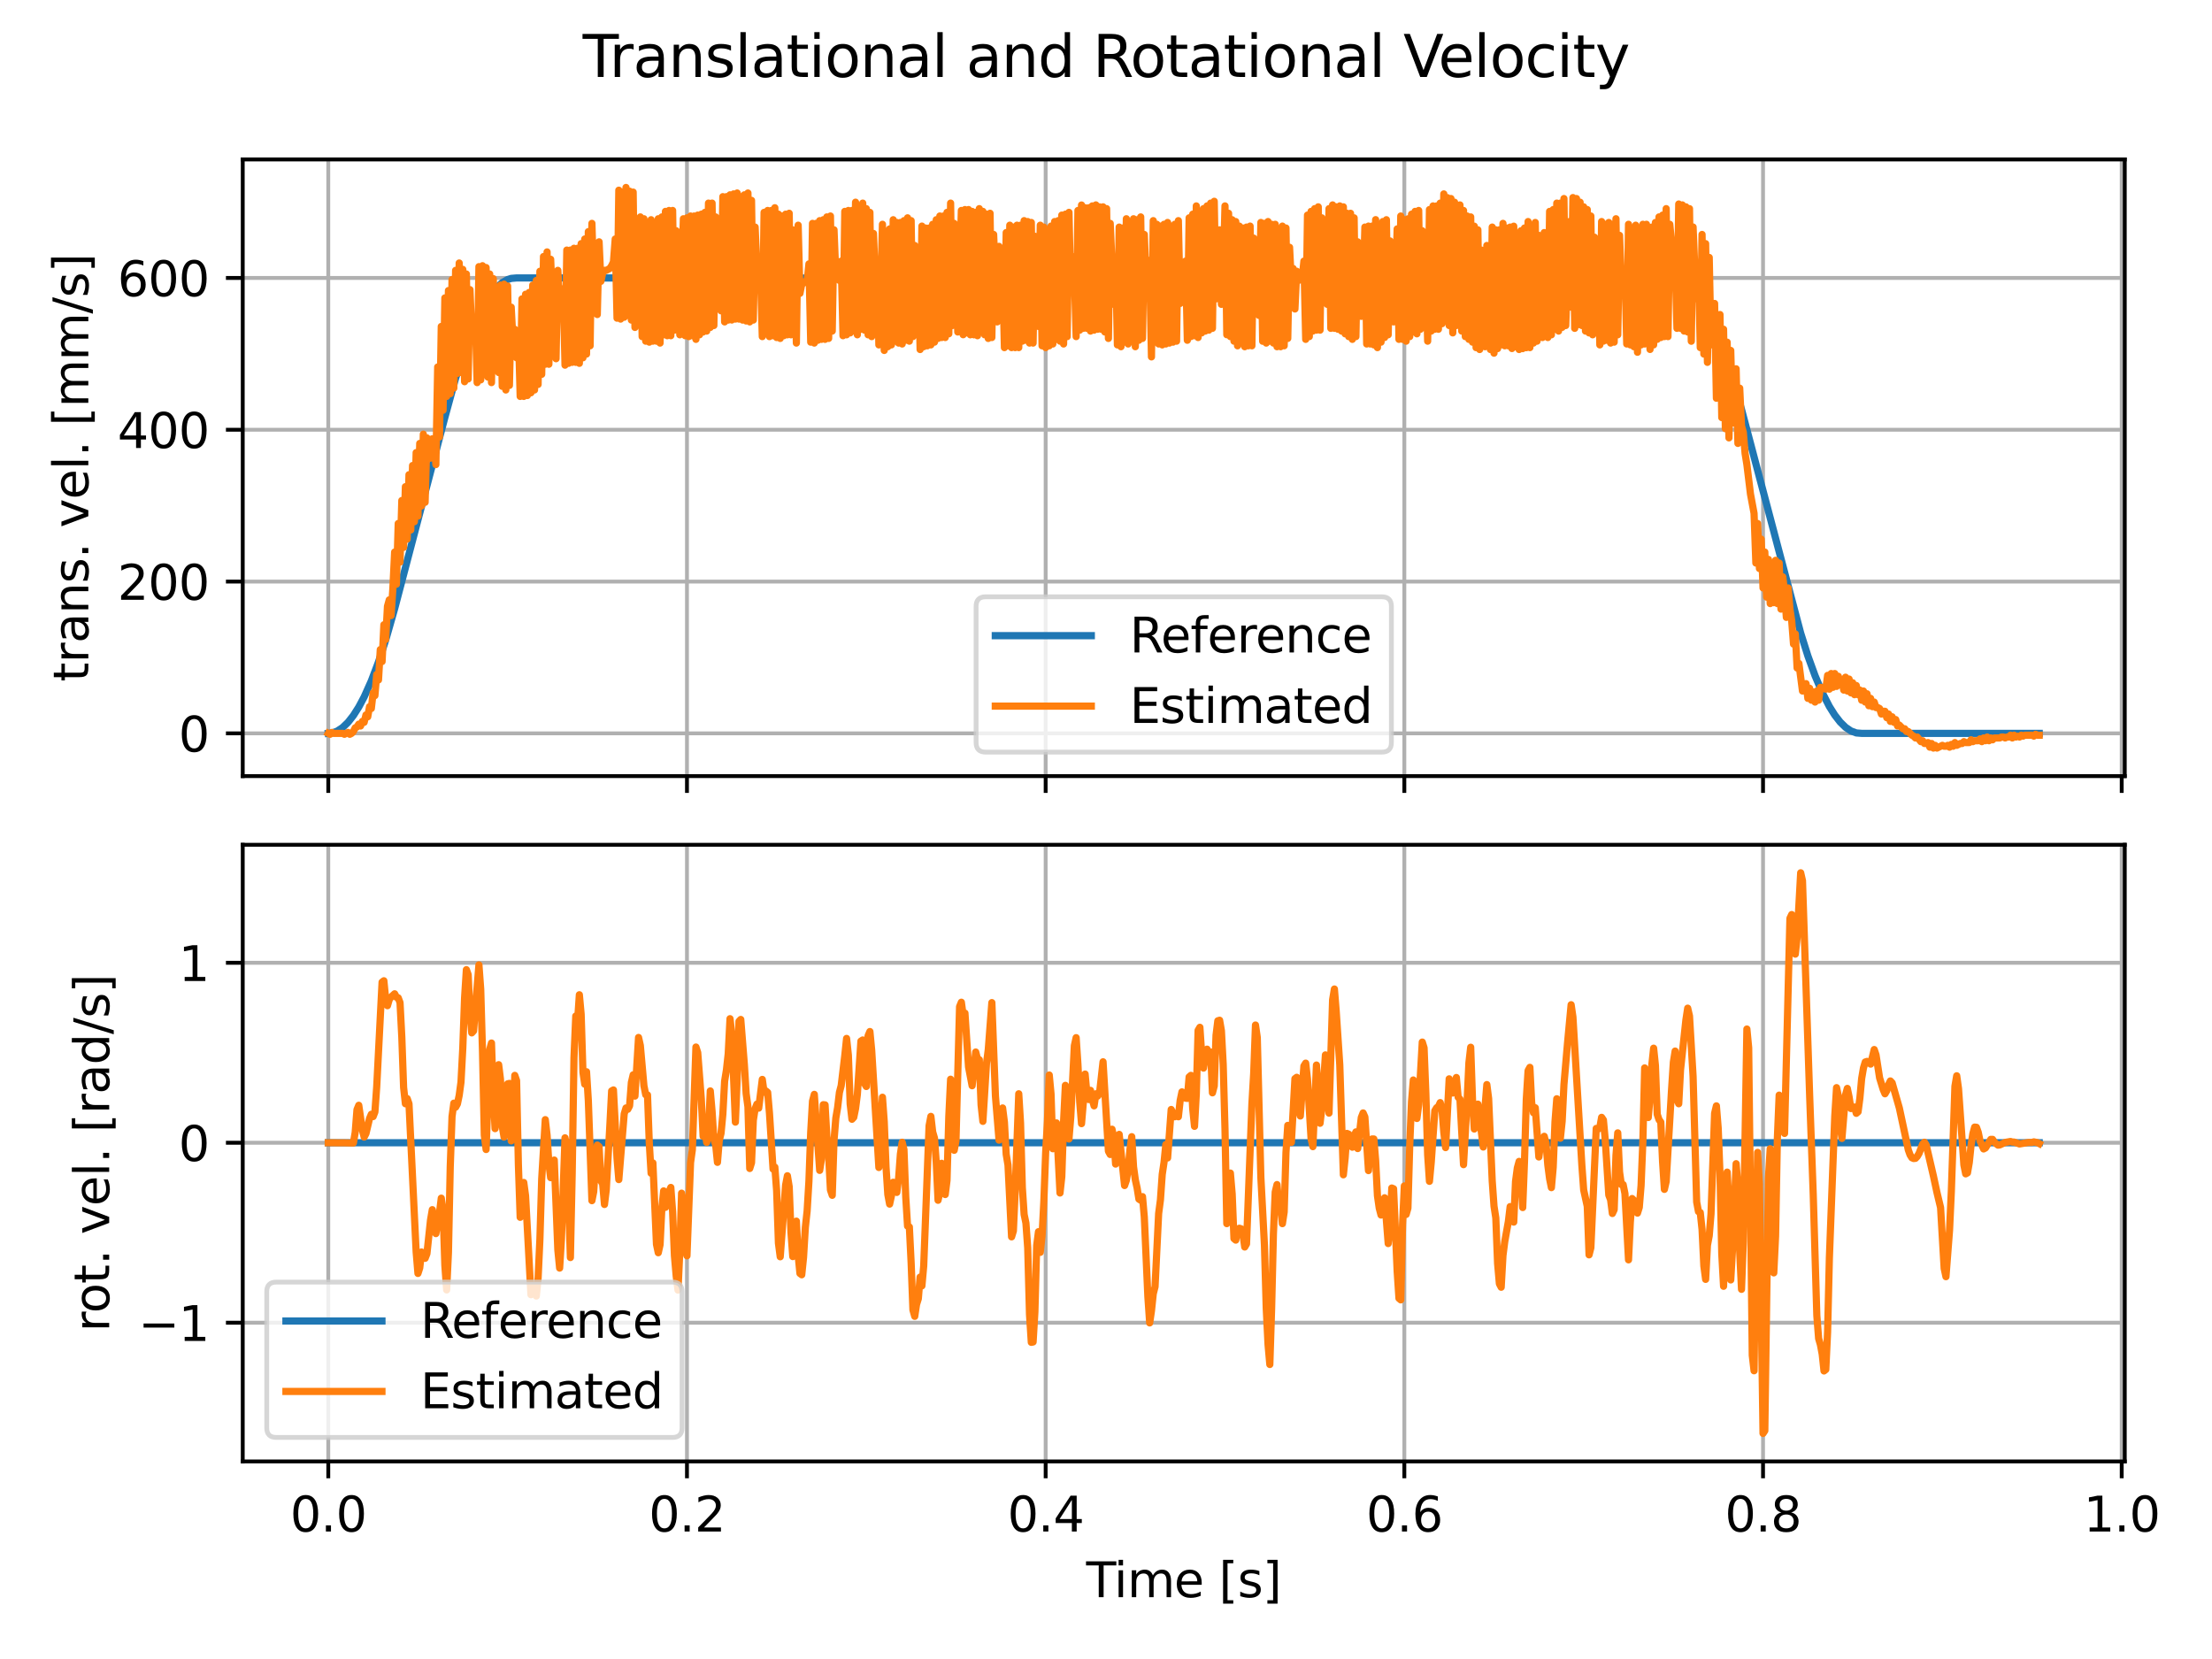 <?xml version="1.0" encoding="utf-8" standalone="no"?>
<!DOCTYPE svg PUBLIC "-//W3C//DTD SVG 1.1//EN"
  "http://www.w3.org/Graphics/SVG/1.1/DTD/svg11.dtd">
<svg xmlns:xlink="http://www.w3.org/1999/xlink" width="460.8pt" height="345.6pt" viewBox="0 0 460.8 345.6" xmlns="http://www.w3.org/2000/svg" version="1.1">
 <defs>
  <style type="text/css">*{stroke-linejoin: round; stroke-linecap: butt}</style>
 </defs>
 <g id="figure_1">
  <g id="patch_1">
   <path d="M 0 345.6 
L 460.8 345.6 
L 460.8 0 
L 0 0 
z
" style="fill: #ffffff"/>
  </g>
  <g id="axes_1">
   <g id="patch_2">
    <path d="M 50.566 161.679 
L 442.627 161.679 
L 442.627 33.214 
L 50.566 33.214 
z
" style="fill: #ffffff"/>
   </g>
   <g id="matplotlib.axis_1">
    <g id="xtick_1">
     <g id="line2d_1">
      <path d="M 68.387 161.679 
L 68.387 33.214 
" clip-path="url(#p0c3ebd3027)" style="fill: none; stroke: #b0b0b0; stroke-width: 0.8; stroke-linecap: square"/>
     </g>
     <g id="line2d_2">
      <defs>
       <path id="maaa5c140b2" d="M 0 0 
L 0 3.5 
" style="stroke: #000000; stroke-width: 0.8"/>
      </defs>
      <g>
       <use xlink:href="#maaa5c140b2" x="68.387" y="161.679" style="stroke: #000000; stroke-width: 0.8"/>
      </g>
     </g>
    </g>
    <g id="xtick_2">
     <g id="line2d_3">
      <path d="M 143.108 161.679 
L 143.108 33.214 
" clip-path="url(#p0c3ebd3027)" style="fill: none; stroke: #b0b0b0; stroke-width: 0.8; stroke-linecap: square"/>
     </g>
     <g id="line2d_4">
      <g>
       <use xlink:href="#maaa5c140b2" x="143.108" y="161.679" style="stroke: #000000; stroke-width: 0.8"/>
      </g>
     </g>
    </g>
    <g id="xtick_3">
     <g id="line2d_5">
      <path d="M 217.829 161.679 
L 217.829 33.214 
" clip-path="url(#p0c3ebd3027)" style="fill: none; stroke: #b0b0b0; stroke-width: 0.8; stroke-linecap: square"/>
     </g>
     <g id="line2d_6">
      <g>
       <use xlink:href="#maaa5c140b2" x="217.829" y="161.679" style="stroke: #000000; stroke-width: 0.8"/>
      </g>
     </g>
    </g>
    <g id="xtick_4">
     <g id="line2d_7">
      <path d="M 292.55 161.679 
L 292.55 33.214 
" clip-path="url(#p0c3ebd3027)" style="fill: none; stroke: #b0b0b0; stroke-width: 0.8; stroke-linecap: square"/>
     </g>
     <g id="line2d_8">
      <g>
       <use xlink:href="#maaa5c140b2" x="292.55" y="161.679" style="stroke: #000000; stroke-width: 0.8"/>
      </g>
     </g>
    </g>
    <g id="xtick_5">
     <g id="line2d_9">
      <path d="M 367.271 161.679 
L 367.271 33.214 
" clip-path="url(#p0c3ebd3027)" style="fill: none; stroke: #b0b0b0; stroke-width: 0.8; stroke-linecap: square"/>
     </g>
     <g id="line2d_10">
      <g>
       <use xlink:href="#maaa5c140b2" x="367.271" y="161.679" style="stroke: #000000; stroke-width: 0.8"/>
      </g>
     </g>
    </g>
    <g id="xtick_6">
     <g id="line2d_11">
      <path d="M 441.992 161.679 
L 441.992 33.214 
" clip-path="url(#p0c3ebd3027)" style="fill: none; stroke: #b0b0b0; stroke-width: 0.8; stroke-linecap: square"/>
     </g>
     <g id="line2d_12">
      <g>
       <use xlink:href="#maaa5c140b2" x="441.992" y="161.679" style="stroke: #000000; stroke-width: 0.8"/>
      </g>
     </g>
    </g>
   </g>
   <g id="matplotlib.axis_2">
    <g id="ytick_1">
     <g id="line2d_13">
      <path d="M 50.566 152.773 
L 442.627 152.773 
" clip-path="url(#p0c3ebd3027)" style="fill: none; stroke: #b0b0b0; stroke-width: 0.8; stroke-linecap: square"/>
     </g>
     <g id="line2d_14">
      <defs>
       <path id="m5950ac5a90" d="M 0 0 
L -3.5 0 
" style="stroke: #000000; stroke-width: 0.8"/>
      </defs>
      <g>
       <use xlink:href="#m5950ac5a90" x="50.566" y="152.773" style="stroke: #000000; stroke-width: 0.8"/>
      </g>
     </g>
     <g id="text_1">
      <!-- 0 -->
      <g transform="translate(37.203 156.573)scale(0.1 -0.1)">
       <defs>
        <path id="DejaVuSans-30" d="M 2034 4250 
Q 1547 4250 1301 3770 
Q 1056 3291 1056 2328 
Q 1056 1369 1301 889 
Q 1547 409 2034 409 
Q 2525 409 2770 889 
Q 3016 1369 3016 2328 
Q 3016 3291 2770 3770 
Q 2525 4250 2034 4250 
z
M 2034 4750 
Q 2819 4750 3233 4129 
Q 3647 3509 3647 2328 
Q 3647 1150 3233 529 
Q 2819 -91 2034 -91 
Q 1250 -91 836 529 
Q 422 1150 422 2328 
Q 422 3509 836 4129 
Q 1250 4750 2034 4750 
z
" transform="scale(0.016)"/>
       </defs>
       <use xlink:href="#DejaVuSans-30"/>
      </g>
     </g>
    </g>
    <g id="ytick_2">
     <g id="line2d_15">
      <path d="M 50.566 121.149 
L 442.627 121.149 
" clip-path="url(#p0c3ebd3027)" style="fill: none; stroke: #b0b0b0; stroke-width: 0.8; stroke-linecap: square"/>
     </g>
     <g id="line2d_16">
      <g>
       <use xlink:href="#m5950ac5a90" x="50.566" y="121.149" style="stroke: #000000; stroke-width: 0.8"/>
      </g>
     </g>
     <g id="text_2">
      <!-- 200 -->
      <g transform="translate(24.478 124.949)scale(0.1 -0.1)">
       <defs>
        <path id="DejaVuSans-32" d="M 1228 531 
L 3431 531 
L 3431 0 
L 469 0 
L 469 531 
Q 828 903 1448 1529 
Q 2069 2156 2228 2338 
Q 2531 2678 2651 2914 
Q 2772 3150 2772 3378 
Q 2772 3750 2511 3984 
Q 2250 4219 1831 4219 
Q 1534 4219 1204 4116 
Q 875 4013 500 3803 
L 500 4441 
Q 881 4594 1212 4672 
Q 1544 4750 1819 4750 
Q 2544 4750 2975 4387 
Q 3406 4025 3406 3419 
Q 3406 3131 3298 2873 
Q 3191 2616 2906 2266 
Q 2828 2175 2409 1742 
Q 1991 1309 1228 531 
z
" transform="scale(0.016)"/>
       </defs>
       <use xlink:href="#DejaVuSans-32"/>
       <use xlink:href="#DejaVuSans-30" x="63.623"/>
       <use xlink:href="#DejaVuSans-30" x="127.246"/>
      </g>
     </g>
    </g>
    <g id="ytick_3">
     <g id="line2d_17">
      <path d="M 50.566 89.525 
L 442.627 89.525 
" clip-path="url(#p0c3ebd3027)" style="fill: none; stroke: #b0b0b0; stroke-width: 0.8; stroke-linecap: square"/>
     </g>
     <g id="line2d_18">
      <g>
       <use xlink:href="#m5950ac5a90" x="50.566" y="89.525" style="stroke: #000000; stroke-width: 0.8"/>
      </g>
     </g>
     <g id="text_3">
      <!-- 400 -->
      <g transform="translate(24.478 93.324)scale(0.1 -0.1)">
       <defs>
        <path id="DejaVuSans-34" d="M 2419 4116 
L 825 1625 
L 2419 1625 
L 2419 4116 
z
M 2253 4666 
L 3047 4666 
L 3047 1625 
L 3713 1625 
L 3713 1100 
L 3047 1100 
L 3047 0 
L 2419 0 
L 2419 1100 
L 313 1100 
L 313 1709 
L 2253 4666 
z
" transform="scale(0.016)"/>
       </defs>
       <use xlink:href="#DejaVuSans-34"/>
       <use xlink:href="#DejaVuSans-30" x="63.623"/>
       <use xlink:href="#DejaVuSans-30" x="127.246"/>
      </g>
     </g>
    </g>
    <g id="ytick_4">
     <g id="line2d_19">
      <path d="M 50.566 57.901 
L 442.627 57.901 
" clip-path="url(#p0c3ebd3027)" style="fill: none; stroke: #b0b0b0; stroke-width: 0.8; stroke-linecap: square"/>
     </g>
     <g id="line2d_20">
      <g>
       <use xlink:href="#m5950ac5a90" x="50.566" y="57.901" style="stroke: #000000; stroke-width: 0.8"/>
      </g>
     </g>
     <g id="text_4">
      <!-- 600 -->
      <g transform="translate(24.478 61.7)scale(0.1 -0.1)">
       <defs>
        <path id="DejaVuSans-36" d="M 2113 2584 
Q 1688 2584 1439 2293 
Q 1191 2003 1191 1497 
Q 1191 994 1439 701 
Q 1688 409 2113 409 
Q 2538 409 2786 701 
Q 3034 994 3034 1497 
Q 3034 2003 2786 2293 
Q 2538 2584 2113 2584 
z
M 3366 4563 
L 3366 3988 
Q 3128 4100 2886 4159 
Q 2644 4219 2406 4219 
Q 1781 4219 1451 3797 
Q 1122 3375 1075 2522 
Q 1259 2794 1537 2939 
Q 1816 3084 2150 3084 
Q 2853 3084 3261 2657 
Q 3669 2231 3669 1497 
Q 3669 778 3244 343 
Q 2819 -91 2113 -91 
Q 1303 -91 875 529 
Q 447 1150 447 2328 
Q 447 3434 972 4092 
Q 1497 4750 2381 4750 
Q 2619 4750 2861 4703 
Q 3103 4656 3366 4563 
z
" transform="scale(0.016)"/>
       </defs>
       <use xlink:href="#DejaVuSans-36"/>
       <use xlink:href="#DejaVuSans-30" x="63.623"/>
       <use xlink:href="#DejaVuSans-30" x="127.246"/>
      </g>
     </g>
    </g>
    <g id="text_5">
     <!-- trans. vel. [mm/s] -->
     <g transform="translate(18.398 142.012)rotate(-90)scale(0.1 -0.1)">
      <defs>
       <path id="DejaVuSans-74" d="M 1172 4494 
L 1172 3500 
L 2356 3500 
L 2356 3053 
L 1172 3053 
L 1172 1153 
Q 1172 725 1289 603 
Q 1406 481 1766 481 
L 2356 481 
L 2356 0 
L 1766 0 
Q 1100 0 847 248 
Q 594 497 594 1153 
L 594 3053 
L 172 3053 
L 172 3500 
L 594 3500 
L 594 4494 
L 1172 4494 
z
" transform="scale(0.016)"/>
       <path id="DejaVuSans-72" d="M 2631 2963 
Q 2534 3019 2420 3045 
Q 2306 3072 2169 3072 
Q 1681 3072 1420 2755 
Q 1159 2438 1159 1844 
L 1159 0 
L 581 0 
L 581 3500 
L 1159 3500 
L 1159 2956 
Q 1341 3275 1631 3429 
Q 1922 3584 2338 3584 
Q 2397 3584 2469 3576 
Q 2541 3569 2628 3553 
L 2631 2963 
z
" transform="scale(0.016)"/>
       <path id="DejaVuSans-61" d="M 2194 1759 
Q 1497 1759 1228 1600 
Q 959 1441 959 1056 
Q 959 750 1161 570 
Q 1363 391 1709 391 
Q 2188 391 2477 730 
Q 2766 1069 2766 1631 
L 2766 1759 
L 2194 1759 
z
M 3341 1997 
L 3341 0 
L 2766 0 
L 2766 531 
Q 2569 213 2275 61 
Q 1981 -91 1556 -91 
Q 1019 -91 701 211 
Q 384 513 384 1019 
Q 384 1609 779 1909 
Q 1175 2209 1959 2209 
L 2766 2209 
L 2766 2266 
Q 2766 2663 2505 2880 
Q 2244 3097 1772 3097 
Q 1472 3097 1187 3025 
Q 903 2953 641 2809 
L 641 3341 
Q 956 3463 1253 3523 
Q 1550 3584 1831 3584 
Q 2591 3584 2966 3190 
Q 3341 2797 3341 1997 
z
" transform="scale(0.016)"/>
       <path id="DejaVuSans-6e" d="M 3513 2113 
L 3513 0 
L 2938 0 
L 2938 2094 
Q 2938 2591 2744 2837 
Q 2550 3084 2163 3084 
Q 1697 3084 1428 2787 
Q 1159 2491 1159 1978 
L 1159 0 
L 581 0 
L 581 3500 
L 1159 3500 
L 1159 2956 
Q 1366 3272 1645 3428 
Q 1925 3584 2291 3584 
Q 2894 3584 3203 3211 
Q 3513 2838 3513 2113 
z
" transform="scale(0.016)"/>
       <path id="DejaVuSans-73" d="M 2834 3397 
L 2834 2853 
Q 2591 2978 2328 3040 
Q 2066 3103 1784 3103 
Q 1356 3103 1142 2972 
Q 928 2841 928 2578 
Q 928 2378 1081 2264 
Q 1234 2150 1697 2047 
L 1894 2003 
Q 2506 1872 2764 1633 
Q 3022 1394 3022 966 
Q 3022 478 2636 193 
Q 2250 -91 1575 -91 
Q 1294 -91 989 -36 
Q 684 19 347 128 
L 347 722 
Q 666 556 975 473 
Q 1284 391 1588 391 
Q 1994 391 2212 530 
Q 2431 669 2431 922 
Q 2431 1156 2273 1281 
Q 2116 1406 1581 1522 
L 1381 1569 
Q 847 1681 609 1914 
Q 372 2147 372 2553 
Q 372 3047 722 3315 
Q 1072 3584 1716 3584 
Q 2034 3584 2315 3537 
Q 2597 3491 2834 3397 
z
" transform="scale(0.016)"/>
       <path id="DejaVuSans-2e" d="M 684 794 
L 1344 794 
L 1344 0 
L 684 0 
L 684 794 
z
" transform="scale(0.016)"/>
       <path id="DejaVuSans-20" transform="scale(0.016)"/>
       <path id="DejaVuSans-76" d="M 191 3500 
L 800 3500 
L 1894 563 
L 2988 3500 
L 3597 3500 
L 2284 0 
L 1503 0 
L 191 3500 
z
" transform="scale(0.016)"/>
       <path id="DejaVuSans-65" d="M 3597 1894 
L 3597 1613 
L 953 1613 
Q 991 1019 1311 708 
Q 1631 397 2203 397 
Q 2534 397 2845 478 
Q 3156 559 3463 722 
L 3463 178 
Q 3153 47 2828 -22 
Q 2503 -91 2169 -91 
Q 1331 -91 842 396 
Q 353 884 353 1716 
Q 353 2575 817 3079 
Q 1281 3584 2069 3584 
Q 2775 3584 3186 3129 
Q 3597 2675 3597 1894 
z
M 3022 2063 
Q 3016 2534 2758 2815 
Q 2500 3097 2075 3097 
Q 1594 3097 1305 2825 
Q 1016 2553 972 2059 
L 3022 2063 
z
" transform="scale(0.016)"/>
       <path id="DejaVuSans-6c" d="M 603 4863 
L 1178 4863 
L 1178 0 
L 603 0 
L 603 4863 
z
" transform="scale(0.016)"/>
       <path id="DejaVuSans-5b" d="M 550 4863 
L 1875 4863 
L 1875 4416 
L 1125 4416 
L 1125 -397 
L 1875 -397 
L 1875 -844 
L 550 -844 
L 550 4863 
z
" transform="scale(0.016)"/>
       <path id="DejaVuSans-6d" d="M 3328 2828 
Q 3544 3216 3844 3400 
Q 4144 3584 4550 3584 
Q 5097 3584 5394 3201 
Q 5691 2819 5691 2113 
L 5691 0 
L 5113 0 
L 5113 2094 
Q 5113 2597 4934 2840 
Q 4756 3084 4391 3084 
Q 3944 3084 3684 2787 
Q 3425 2491 3425 1978 
L 3425 0 
L 2847 0 
L 2847 2094 
Q 2847 2600 2669 2842 
Q 2491 3084 2119 3084 
Q 1678 3084 1418 2786 
Q 1159 2488 1159 1978 
L 1159 0 
L 581 0 
L 581 3500 
L 1159 3500 
L 1159 2956 
Q 1356 3278 1631 3431 
Q 1906 3584 2284 3584 
Q 2666 3584 2933 3390 
Q 3200 3197 3328 2828 
z
" transform="scale(0.016)"/>
       <path id="DejaVuSans-2f" d="M 1625 4666 
L 2156 4666 
L 531 -594 
L 0 -594 
L 1625 4666 
z
" transform="scale(0.016)"/>
       <path id="DejaVuSans-5d" d="M 1947 4863 
L 1947 -844 
L 622 -844 
L 622 -397 
L 1369 -397 
L 1369 4416 
L 622 4416 
L 622 4863 
L 1947 4863 
z
" transform="scale(0.016)"/>
      </defs>
      <use xlink:href="#DejaVuSans-74"/>
      <use xlink:href="#DejaVuSans-72" x="39.209"/>
      <use xlink:href="#DejaVuSans-61" x="80.322"/>
      <use xlink:href="#DejaVuSans-6e" x="141.602"/>
      <use xlink:href="#DejaVuSans-73" x="204.98"/>
      <use xlink:href="#DejaVuSans-2e" x="257.08"/>
      <use xlink:href="#DejaVuSans-20" x="288.867"/>
      <use xlink:href="#DejaVuSans-76" x="320.654"/>
      <use xlink:href="#DejaVuSans-65" x="379.834"/>
      <use xlink:href="#DejaVuSans-6c" x="441.357"/>
      <use xlink:href="#DejaVuSans-2e" x="469.141"/>
      <use xlink:href="#DejaVuSans-20" x="500.928"/>
      <use xlink:href="#DejaVuSans-5b" x="532.715"/>
      <use xlink:href="#DejaVuSans-6d" x="571.729"/>
      <use xlink:href="#DejaVuSans-6d" x="669.141"/>
      <use xlink:href="#DejaVuSans-2f" x="766.553"/>
      <use xlink:href="#DejaVuSans-73" x="800.244"/>
      <use xlink:href="#DejaVuSans-5d" x="852.344"/>
     </g>
    </g>
   </g>
   <g id="line2d_21">
    <path d="M 68.387 152.773 
L 69.134 152.698 
L 70.255 152.299 
L 71.375 151.559 
L 72.496 150.478 
L 73.617 149.054 
L 74.738 147.29 
L 75.859 145.184 
L 77.353 141.844 
L 78.848 137.897 
L 80.342 133.34 
L 82.21 126.794 
L 92.671 86.964 
L 94.913 78.773 
L 96.781 72.954 
L 98.275 68.985 
L 99.769 65.617 
L 101.264 62.866 
L 102.385 61.19 
L 103.505 59.862 
L 104.626 58.881 
L 105.747 58.233 
L 106.494 57.996 
L 107.615 57.901 
L 349.338 57.98 
L 350.459 58.375 
L 351.579 59.119 
L 352.7 60.194 
L 353.821 61.617 
L 354.942 63.388 
L 356.436 66.266 
L 357.557 68.827 
L 359.051 72.764 
L 360.919 78.552 
L 362.788 85.288 
L 375.116 131.886 
L 376.611 136.629 
L 378.105 140.748 
L 379.6 144.267 
L 381.094 147.178 
L 382.215 148.961 
L 383.336 150.405 
L 384.457 151.506 
L 385.577 152.266 
L 386.698 152.684 
L 387.819 152.773 
L 424.806 152.773 
L 424.806 152.773 
" clip-path="url(#p0c3ebd3027)" style="fill: none; stroke: #1f77b4; stroke-width: 1.5; stroke-linecap: square"/>
   </g>
   <g id="line2d_22">
    <path d="M 68.387 152.773 
L 68.76 152.965 
L 69.134 152.582 
L 69.507 152.773 
L 71.375 152.773 
L 71.749 152.965 
L 72.496 152.582 
L 72.87 152.965 
L 73.243 152.773 
L 73.617 152.39 
L 73.991 151.623 
L 74.364 151.431 
L 74.738 150.855 
L 75.111 151.239 
L 75.485 150.28 
L 75.859 150.473 
L 76.232 148.937 
L 76.606 149.322 
L 76.98 147.212 
L 77.353 147.595 
L 77.727 144.336 
L 78.1 144.91 
L 78.474 140.5 
L 78.848 141.651 
L 79.221 135.317 
L 79.595 137.815 
L 79.968 130.146 
L 80.342 133.214 
L 80.716 126.304 
L 81.089 124.96 
L 81.463 128.233 
L 81.836 122.667 
L 82.21 114.998 
L 82.584 121.703 
L 82.957 109.053 
L 83.331 117.101 
L 83.704 104.262 
L 84.078 114.034 
L 84.452 101.384 
L 84.825 112.31 
L 85.199 98.886 
L 85.572 110.397 
L 85.946 96.973 
L 86.32 108.674 
L 86.693 94.285 
L 87.067 107.519 
L 87.44 92.371 
L 87.814 105.401 
L 88.188 90.442 
L 88.561 104.642 
L 88.935 91.217 
L 89.308 95.439 
L 89.682 95.439 
L 90.056 91.407 
L 90.429 91.407 
L 90.803 96.783 
L 91.177 76.449 
L 91.55 91.027 
L 91.924 68.005 
L 92.297 85.461 
L 92.671 62.06 
L 93.045 82.584 
L 93.418 60.526 
L 93.792 82.014 
L 94.165 58.233 
L 94.539 80.86 
L 94.913 56.32 
L 95.286 77.793 
L 95.66 54.786 
L 96.033 77.603 
L 96.407 56.114 
L 96.781 79.516 
L 97.154 57.079 
L 97.528 78.947 
L 97.901 60.336 
L 98.275 69.159 
L 98.649 67.436 
L 99.022 66.281 
L 99.396 79.706 
L 99.769 55.545 
L 100.143 79.137 
L 100.517 55.355 
L 100.89 77.982 
L 101.264 55.735 
L 101.637 78.552 
L 102.011 57.079 
L 102.385 79.706 
L 102.758 58.043 
L 103.132 69.159 
L 103.505 70.503 
L 103.879 77.603 
L 104.253 59.387 
L 104.626 80.481 
L 105 59.198 
L 105.374 81.24 
L 105.747 59.577 
L 106.121 80.291 
L 106.494 63.989 
L 106.868 71.073 
L 107.242 68.59 
L 107.615 74.535 
L 107.989 69.159 
L 108.362 82.584 
L 108.736 62.265 
L 109.11 82.584 
L 109.483 61.301 
L 109.857 82.394 
L 110.23 60.921 
L 110.604 81.825 
L 110.978 59.387 
L 111.351 81.24 
L 111.725 58.423 
L 112.098 80.085 
L 112.472 56.51 
L 112.846 77.982 
L 113.219 53.442 
L 113.593 75.879 
L 113.966 52.478 
L 114.34 75.879 
L 114.714 54.011 
L 115.087 62.645 
L 115.461 59.767 
L 115.834 74.725 
L 116.208 56.32 
L 116.582 63.024 
L 116.955 65.127 
L 117.329 60.146 
L 117.702 76.069 
L 118.076 52.098 
L 118.45 75.69 
L 118.823 52.098 
L 119.197 75.484 
L 119.571 51.719 
L 119.944 75.484 
L 120.318 51.719 
L 120.691 75.69 
L 121.065 50.754 
L 121.439 74.535 
L 121.812 49.789 
L 122.186 73.761 
L 122.559 48.256 
L 122.933 72.037 
L 123.307 46.532 
L 123.68 58.802 
L 124.054 65.127 
L 124.427 65.522 
L 124.801 50.375 
L 125.175 58.613 
L 125.548 56.889 
L 125.922 56.32 
L 126.295 56.32 
L 127.043 55.925 
L 127.416 55.355 
L 127.79 54.581 
L 128.163 49.789 
L 128.537 66.281 
L 128.911 39.622 
L 129.284 66.471 
L 129.658 40.018 
L 130.031 66.092 
L 130.405 39.053 
L 130.779 65.712 
L 131.152 39.828 
L 131.526 66.677 
L 131.899 40.018 
L 132.273 68.211 
L 132.647 47.101 
L 133.02 65.143 
L 133.394 45.188 
L 133.768 70.124 
L 134.141 45.568 
L 134.515 71.073 
L 134.888 46.342 
L 135.262 71.278 
L 135.636 45.773 
L 136.009 71.073 
L 136.383 46.722 
L 136.756 71.073 
L 137.13 45.568 
L 137.504 71.468 
L 137.877 45.188 
L 138.251 69.744 
L 138.624 44.034 
L 138.998 69.934 
L 139.372 43.844 
L 139.745 69.934 
L 140.119 43.844 
L 140.492 68.78 
L 140.866 48.066 
L 141.24 53.632 
L 141.613 69.744 
L 142.36 45.568 
L 142.734 69.934 
L 143.108 45.378 
L 143.481 70.124 
L 143.855 44.998 
L 144.228 69.934 
L 144.602 44.998 
L 144.976 70.693 
L 145.349 44.809 
L 145.723 69.744 
L 146.096 44.619 
L 146.47 69.159 
L 146.844 44.239 
L 147.217 68.97 
L 147.591 42.31 
L 147.965 68.211 
L 148.338 42.31 
L 148.712 67.815 
L 149.085 45.188 
L 149.833 56.889 
L 150.206 64.748 
L 150.58 40.966 
L 150.953 67.056 
L 151.327 40.966 
L 151.701 66.677 
L 152.074 40.587 
L 152.448 66.661 
L 152.821 40.397 
L 153.195 66.471 
L 153.569 40.207 
L 153.942 66.471 
L 154.316 40.966 
L 154.689 66.677 
L 155.063 40.587 
L 155.437 66.866 
L 155.81 40.207 
L 156.184 67.056 
L 156.557 41.741 
L 156.931 66.677 
L 157.305 47.307 
L 157.678 55.735 
L 158.052 53.822 
L 158.425 57.079 
L 158.799 70.124 
L 159.173 44.239 
L 159.546 69.539 
L 159.92 43.844 
L 160.293 70.124 
L 160.667 43.844 
L 161.041 69.934 
L 161.414 43.275 
L 161.788 70.314 
L 162.162 44.619 
L 162.535 70.503 
L 162.909 44.998 
L 163.282 69.934 
L 163.656 44.619 
L 164.03 69.744 
L 164.403 44.429 
L 164.777 69.744 
L 165.15 47.876 
L 165.524 52.478 
L 165.898 71.468 
L 166.271 46.912 
L 166.645 61.111 
L 167.018 59.182 
L 167.392 58.992 
L 167.766 58.613 
L 168.139 58.613 
L 168.513 54.976 
L 168.886 71.278 
L 169.26 46.532 
L 169.634 71.468 
L 170.007 46.532 
L 170.381 70.883 
L 170.754 45.963 
L 171.128 70.693 
L 171.502 45.773 
L 171.875 70.693 
L 172.249 45.188 
L 172.622 70.503 
L 172.996 44.998 
L 173.37 68.97 
L 173.743 47.876 
L 174.117 57.269 
L 174.49 55.166 
L 174.864 58.423 
L 175.238 54.391 
L 175.611 69.934 
L 175.985 44.034 
L 176.359 69.744 
L 176.732 43.844 
L 177.106 69.349 
L 177.479 43.844 
L 177.853 68.97 
L 178.227 42.121 
L 178.6 69.744 
L 178.974 43.085 
L 179.347 68.59 
L 179.721 42.31 
L 180.095 68.78 
L 180.468 43.465 
L 180.842 69.744 
L 181.215 44.239 
L 181.589 70.124 
L 181.963 48.635 
L 182.336 58.043 
L 182.71 54.391 
L 183.083 71.847 
L 183.457 60.921 
L 183.831 46.722 
L 184.204 73.002 
L 184.578 48.256 
L 184.951 72.227 
L 185.325 47.686 
L 185.699 71.847 
L 186.072 45.773 
L 186.446 71.073 
L 186.819 46.342 
L 187.193 71.468 
L 187.567 46.342 
L 187.94 71.658 
L 188.314 45.963 
L 188.687 70.883 
L 189.061 45.378 
L 189.435 71.073 
L 189.808 45.963 
L 190.182 70.124 
L 190.556 51.133 
L 190.929 59.767 
L 191.303 55.166 
L 191.676 72.812 
L 192.05 47.101 
L 192.424 72.227 
L 192.797 47.497 
L 193.171 72.037 
L 193.544 47.497 
L 193.918 71.847 
L 194.292 46.722 
L 194.665 71.278 
L 195.039 45.773 
L 195.412 70.503 
L 195.786 44.998 
L 196.16 70.314 
L 196.533 44.998 
L 196.907 70.314 
L 197.28 44.239 
L 197.654 69.539 
L 198.028 42.31 
L 198.401 67.815 
L 198.775 46.532 
L 199.148 52.478 
L 199.522 69.159 
L 200.269 43.844 
L 200.643 69.728 
L 201.016 43.654 
L 201.39 69.349 
L 201.764 43.654 
L 202.137 69.744 
L 202.511 44.034 
L 202.884 69.744 
L 203.258 44.239 
L 203.632 69.934 
L 204.005 43.465 
L 204.379 68.78 
L 204.753 44.034 
L 205.126 69.744 
L 205.5 44.619 
L 205.873 70.503 
L 206.247 44.429 
L 206.621 70.314 
L 206.994 48.841 
L 207.741 67.056 
L 208.115 51.323 
L 208.489 59.767 
L 208.862 56.699 
L 209.236 72.417 
L 209.609 48.445 
L 209.983 72.037 
L 210.357 46.912 
L 210.73 72.417 
L 211.104 47.307 
L 211.477 72.417 
L 211.851 46.912 
L 212.225 72.417 
L 212.598 46.912 
L 212.972 71.073 
L 213.345 45.963 
L 213.719 70.883 
L 214.093 46.153 
L 214.466 71.468 
L 214.84 46.342 
L 215.213 71.468 
L 215.587 49.22 
L 216.334 68.005 
L 216.708 46.912 
L 217.081 72.037 
L 217.455 47.307 
L 217.829 72.417 
L 218.202 48.066 
L 218.576 72.037 
L 218.95 47.101 
L 219.323 71.658 
L 219.697 46.153 
L 220.07 70.693 
L 220.444 45.963 
L 220.818 71.073 
L 221.191 44.809 
L 221.565 71.658 
L 221.938 44.619 
L 222.312 70.124 
L 222.686 44.239 
L 223.059 60.921 
L 223.433 53.442 
L 223.806 57.079 
L 224.18 70.124 
L 224.554 43.844 
L 224.927 68.78 
L 225.301 42.706 
L 225.674 68.4 
L 226.048 43.275 
L 226.422 68.4 
L 226.795 43.275 
L 227.169 68.97 
L 227.542 42.895 
L 227.916 68.78 
L 228.29 42.69 
L 228.663 68.59 
L 229.037 43.085 
L 229.41 68.59 
L 229.784 43.085 
L 230.158 69.159 
L 230.531 43.465 
L 230.905 70.503 
L 231.278 46.532 
L 232.026 63.404 
L 232.399 53.822 
L 232.773 71.847 
L 233.147 47.307 
L 233.52 72.227 
L 233.894 47.497 
L 234.267 71.278 
L 234.641 45.568 
L 235.015 71.658 
L 235.388 46.532 
L 235.762 70.883 
L 236.135 45.568 
L 236.509 72.227 
L 236.883 45.773 
L 237.256 70.883 
L 237.63 45.188 
L 238.003 70.503 
L 238.377 48.841 
L 238.751 58.043 
L 239.124 54.201 
L 239.498 55.925 
L 239.871 74.346 
L 240.245 45.963 
L 240.619 71.278 
L 240.992 46.722 
L 241.366 71.658 
L 241.739 47.101 
L 242.113 71.847 
L 242.487 46.722 
L 242.86 71.658 
L 243.234 46.342 
L 243.607 71.468 
L 243.981 47.101 
L 244.355 71.278 
L 244.728 46.722 
L 245.102 71.073 
L 245.475 45.963 
L 245.849 63.214 
L 246.223 54.976 
L 246.596 57.648 
L 246.97 54.391 
L 247.344 70.883 
L 247.717 45.378 
L 248.091 70.124 
L 248.464 44.619 
L 248.838 69.934 
L 249.212 42.895 
L 249.585 70.314 
L 249.959 44.224 
L 250.332 69.349 
L 250.706 43.465 
L 251.08 68.97 
L 251.453 42.895 
L 251.827 68.78 
L 252.2 42.31 
L 252.574 68.4 
L 252.948 41.931 
L 253.321 62.265 
L 253.695 62.06 
L 254.068 47.876 
L 254.442 63.404 
L 254.816 57.269 
L 255.189 42.895 
L 255.563 69.728 
L 255.936 44.429 
L 256.31 70.124 
L 256.684 45.773 
L 257.057 71.073 
L 257.431 46.153 
L 257.804 72.037 
L 258.178 47.101 
L 258.552 71.468 
L 258.925 47.497 
L 259.299 72.227 
L 259.672 47.307 
L 260.046 72.037 
L 260.42 47.101 
L 260.793 72.037 
L 261.167 49.6 
L 261.541 61.301 
L 261.914 59.767 
L 262.288 65.712 
L 262.661 46.342 
L 263.035 71.088 
L 263.409 46.532 
L 263.782 71.468 
L 264.156 46.153 
L 264.529 71.073 
L 264.903 46.722 
L 265.277 71.468 
L 265.65 46.722 
L 266.024 72.227 
L 266.397 47.686 
L 266.771 72.227 
L 267.145 47.101 
L 267.518 72.037 
L 267.892 47.497 
L 268.265 70.503 
L 268.639 51.513 
L 269.013 58.802 
L 269.386 55.925 
L 269.76 64.368 
L 270.133 56.51 
L 270.507 58.423 
L 271.254 58.043 
L 271.628 54.391 
L 272.001 70.693 
L 272.375 44.809 
L 272.749 70.124 
L 273.122 44.034 
L 273.496 68.97 
L 273.869 43.465 
L 274.243 68.78 
L 274.617 43.085 
L 274.99 68.78 
L 275.364 45.378 
L 276.111 59.182 
L 276.485 63.404 
L 276.858 43.465 
L 277.232 68.4 
L 277.606 42.69 
L 277.979 68.4 
L 278.353 43.085 
L 278.726 68.59 
L 279.1 42.895 
L 279.474 68.97 
L 279.847 43.085 
L 280.221 69.539 
L 280.594 44.429 
L 280.968 70.124 
L 281.342 44.429 
L 281.715 70.693 
L 282.089 45.378 
L 282.462 70.124 
L 282.836 50.375 
L 283.21 61.68 
L 283.583 65.902 
L 283.957 60.716 
L 284.33 47.307 
L 284.704 71.658 
L 285.078 47.101 
L 285.451 71.658 
L 285.825 47.101 
L 286.198 71.847 
L 286.572 45.757 
L 286.946 72.417 
L 287.319 47.291 
L 287.693 71.278 
L 288.066 46.153 
L 288.44 70.314 
L 288.814 45.773 
L 289.187 69.744 
L 289.561 50.185 
L 290.308 67.056 
L 290.682 59.577 
L 291.055 47.686 
L 291.429 70.693 
L 291.803 44.998 
L 292.176 70.693 
L 292.55 45.757 
L 292.923 71.073 
L 293.297 45.583 
L 293.671 70.124 
L 294.044 44.619 
L 294.418 69.159 
L 294.791 44.034 
L 295.165 69.539 
L 295.539 43.844 
L 295.912 68.59 
L 296.286 48.066 
L 296.659 52.857 
L 297.033 56.13 
L 297.407 71.073 
L 297.78 43.654 
L 298.154 68.97 
L 298.527 42.895 
L 298.901 68.59 
L 299.275 42.895 
L 299.648 68.59 
L 300.022 42.31 
L 300.395 67.436 
L 300.769 40.397 
L 301.143 66.851 
L 301.516 41.172 
L 301.89 67.815 
L 302.263 41.362 
L 302.637 69.349 
L 303.011 42.121 
L 303.384 67.815 
L 304.132 42.69 
L 304.505 68.97 
L 304.879 43.844 
L 305.252 70.124 
L 305.626 44.998 
L 306 70.693 
L 306.373 45.188 
L 306.747 71.278 
L 307.12 47.117 
L 307.494 72.417 
L 307.868 47.876 
L 308.241 72.812 
L 308.615 52.098 
L 308.988 56.32 
L 309.362 72.227 
L 309.736 51.133 
L 310.109 58.423 
L 310.483 72.812 
L 310.856 47.307 
L 311.23 73.571 
L 311.604 47.876 
L 311.977 72.622 
L 312.351 47.876 
L 312.724 71.847 
L 313.098 46.532 
L 313.472 72.037 
L 313.845 47.497 
L 314.219 72.037 
L 314.592 47.307 
L 314.966 72.606 
L 315.34 47.117 
L 315.713 72.227 
L 316.087 48.635 
L 316.46 72.812 
L 316.834 48.066 
L 317.208 72.622 
L 317.581 47.497 
L 317.955 72.432 
L 318.328 46.153 
L 318.702 72.417 
L 319.076 46.912 
L 319.449 71.468 
L 319.823 46.342 
L 320.197 71.073 
L 320.57 49.03 
L 320.944 53.252 
L 321.317 70.314 
L 321.691 48.445 
L 322.065 54.976 
L 322.438 70.314 
L 322.812 44.034 
L 323.185 69.744 
L 323.559 43.654 
L 323.933 68.59 
L 324.306 42.31 
L 324.68 68.97 
L 325.053 42.31 
L 325.427 68.195 
L 325.801 41.362 
L 326.174 67.815 
L 326.921 46.153 
L 327.295 63.989 
L 327.669 41.156 
L 328.042 68.4 
L 328.416 41.362 
L 328.789 67.625 
L 329.163 42.121 
L 329.537 67.815 
L 329.91 43.085 
L 330.284 68.97 
L 330.657 43.654 
L 331.031 69.349 
L 331.405 44.998 
L 331.778 69.744 
L 332.152 49.41 
L 332.525 61.68 
L 332.899 53.252 
L 333.273 71.847 
L 333.646 46.153 
L 334.02 71.073 
L 334.394 46.722 
L 334.767 70.883 
L 335.141 46.342 
L 335.514 71.468 
L 335.888 46.722 
L 336.262 71.278 
L 336.635 45.568 
L 337.009 69.744 
L 337.382 49.03 
L 337.756 59.008 
L 338.13 58.423 
L 338.503 56.51 
L 338.877 71.658 
L 339.25 46.722 
L 339.624 71.847 
L 339.998 47.686 
L 340.371 72.227 
L 340.745 46.912 
L 341.118 73.381 
L 341.492 47.686 
L 341.866 71.847 
L 342.239 46.722 
L 342.613 71.658 
L 342.986 46.722 
L 343.734 72.796 
L 344.107 47.307 
L 344.481 71.847 
L 344.854 46.342 
L 345.228 70.693 
L 345.602 45.188 
L 345.975 70.314 
L 346.349 44.809 
L 346.722 70.124 
L 347.096 43.465 
L 347.47 70.124 
L 347.843 46.722 
L 348.217 50.564 
L 348.591 56.889 
L 348.964 54.77 
L 349.338 68.4 
L 349.711 42.5 
L 350.085 68.4 
L 350.459 42.69 
L 350.832 68.97 
L 351.206 43.085 
L 351.579 69.159 
L 351.953 43.465 
L 352.327 71.088 
L 352.7 47.291 
L 353.074 56.32 
L 353.447 62.265 
L 353.821 55.925 
L 354.195 72.417 
L 354.568 48.841 
L 354.942 73.761 
L 355.315 50.754 
L 355.689 75.484 
L 356.063 53.632 
L 356.436 71.847 
L 356.81 69.159 
L 357.183 63.214 
L 357.557 82.963 
L 358.304 65.522 
L 358.678 86.995 
L 359.051 68.59 
L 359.425 89.304 
L 359.799 71.278 
L 360.172 91.217 
L 360.546 73.002 
L 360.919 86.616 
L 361.293 88.15 
L 361.667 76.828 
L 362.04 92.371 
L 362.414 80.86 
L 362.788 88.719 
L 363.161 90.063 
L 363.535 94.474 
L 363.908 96.783 
L 364.656 102.918 
L 365.403 106.934 
L 365.776 117.291 
L 366.15 109.053 
L 366.524 118.445 
L 366.897 112.31 
L 367.271 122.478 
L 367.644 114.998 
L 368.018 124.391 
L 368.392 116.532 
L 368.765 125.735 
L 369.139 117.307 
L 369.512 125.545 
L 369.886 116.722 
L 370.26 125.735 
L 370.633 117.291 
L 371.007 126.889 
L 371.38 120.169 
L 371.754 123.237 
L 372.128 128.613 
L 372.501 122.478 
L 372.875 126.889 
L 373.248 129.372 
L 373.622 134.178 
L 373.996 132.06 
L 374.369 139.161 
L 374.743 138.198 
L 375.49 143.952 
L 375.864 142.992 
L 376.237 142.418 
L 376.611 145.487 
L 376.985 143.378 
L 377.358 145.868 
L 377.732 144.143 
L 378.105 146.254 
L 378.479 143.952 
L 378.853 145.868 
L 379.226 143.185 
L 379.6 143.376 
L 379.973 143.188 
L 380.347 143.566 
L 380.721 140.693 
L 381.094 143.566 
L 381.468 140.309 
L 381.841 143.185 
L 382.215 140.309 
L 382.589 142.992 
L 382.962 140.883 
L 383.336 142.037 
L 383.709 141.841 
L 384.083 143.759 
L 384.457 141.077 
L 384.83 143.95 
L 385.204 141.46 
L 385.577 144.336 
L 385.951 142.227 
L 386.325 144.717 
L 386.698 142.802 
L 387.072 144.72 
L 387.445 143.759 
L 387.819 145.87 
L 388.193 143.952 
L 388.566 146.253 
L 388.94 144.529 
L 389.313 147.019 
L 389.687 145.487 
L 390.061 147.209 
L 390.434 146.254 
L 390.808 147.405 
L 391.182 147.402 
L 391.555 147.595 
L 391.929 148.746 
L 392.302 148.171 
L 392.676 148.172 
L 393.05 149.511 
L 393.423 148.746 
L 393.797 150.283 
L 394.17 149.32 
L 394.544 150.47 
L 394.918 149.9 
L 395.291 151.237 
L 395.665 151.048 
L 396.412 151.816 
L 396.786 151.813 
L 397.159 152.39 
L 397.533 152.39 
L 398.28 153.157 
L 398.654 153.348 
L 399.027 153.734 
L 399.401 153.541 
L 400.148 154.499 
L 400.522 154.31 
L 400.895 154.883 
L 401.269 154.883 
L 401.642 154.691 
L 402.016 155.65 
L 402.39 154.884 
L 402.763 155.839 
L 403.137 155.269 
L 403.51 155.839 
L 404.631 155.269 
L 405.005 155.457 
L 405.379 155.458 
L 405.752 155.269 
L 406.126 155.65 
L 406.499 155.073 
L 406.873 155.458 
L 407.247 154.691 
L 407.62 155.265 
L 408.367 154.883 
L 408.741 154.884 
L 409.115 154.499 
L 409.488 154.69 
L 410.235 154.69 
L 410.609 154.115 
L 410.983 154.502 
L 411.356 154.308 
L 412.103 154.308 
L 412.477 153.927 
L 412.851 154.499 
L 413.224 153.731 
L 413.598 154.308 
L 413.971 153.541 
L 414.345 154.308 
L 414.719 153.731 
L 415.092 154.115 
L 415.466 153.734 
L 416.587 153.731 
L 416.96 153.541 
L 417.334 153.541 
L 417.707 153.731 
L 418.081 153.541 
L 418.455 153.541 
L 418.828 153.159 
L 419.202 153.731 
L 419.576 153.157 
L 419.949 153.541 
L 420.323 153.348 
L 420.696 153.541 
L 421.07 153.157 
L 421.444 153.348 
L 421.817 153.159 
L 423.312 153.159 
L 423.685 153.345 
L 424.059 152.967 
L 424.432 153.157 
L 424.806 153.157 
L 424.806 153.157 
" clip-path="url(#p0c3ebd3027)" style="fill: none; stroke: #ff7f0e; stroke-width: 1.5; stroke-linecap: square"/>
   </g>
   <g id="patch_3">
    <path d="M 50.566 161.679 
L 50.566 33.214 
" style="fill: none; stroke: #000000; stroke-width: 0.8; stroke-linejoin: miter; stroke-linecap: square"/>
   </g>
   <g id="patch_4">
    <path d="M 442.627 161.679 
L 442.627 33.214 
" style="fill: none; stroke: #000000; stroke-width: 0.8; stroke-linejoin: miter; stroke-linecap: square"/>
   </g>
   <g id="patch_5">
    <path d="M 50.566 161.679 
L 442.627 161.679 
" style="fill: none; stroke: #000000; stroke-width: 0.8; stroke-linejoin: miter; stroke-linecap: square"/>
   </g>
   <g id="patch_6">
    <path d="M 50.566 33.214 
L 442.627 33.214 
" style="fill: none; stroke: #000000; stroke-width: 0.8; stroke-linejoin: miter; stroke-linecap: square"/>
   </g>
   <g id="legend_1">
    <g id="patch_7">
     <path d="M 205.338 156.679 
L 287.855 156.679 
Q 289.855 156.679 289.855 154.679 
L 289.855 126.323 
Q 289.855 124.323 287.855 124.323 
L 205.338 124.323 
Q 203.338 124.323 203.338 126.323 
L 203.338 154.679 
Q 203.338 156.679 205.338 156.679 
z
" style="fill: #ffffff; opacity: 0.8; stroke: #cccccc; stroke-linejoin: miter"/>
    </g>
    <g id="line2d_23">
     <path d="M 207.338 132.421 
L 217.338 132.421 
L 227.338 132.421 
" style="fill: none; stroke: #1f77b4; stroke-width: 1.5; stroke-linecap: square"/>
    </g>
    <g id="text_6">
     <!-- Reference -->
     <g transform="translate(235.338 135.921)scale(0.1 -0.1)">
      <defs>
       <path id="DejaVuSans-52" d="M 2841 2188 
Q 3044 2119 3236 1894 
Q 3428 1669 3622 1275 
L 4263 0 
L 3584 0 
L 2988 1197 
Q 2756 1666 2539 1819 
Q 2322 1972 1947 1972 
L 1259 1972 
L 1259 0 
L 628 0 
L 628 4666 
L 2053 4666 
Q 2853 4666 3247 4331 
Q 3641 3997 3641 3322 
Q 3641 2881 3436 2590 
Q 3231 2300 2841 2188 
z
M 1259 4147 
L 1259 2491 
L 2053 2491 
Q 2509 2491 2742 2702 
Q 2975 2913 2975 3322 
Q 2975 3731 2742 3939 
Q 2509 4147 2053 4147 
L 1259 4147 
z
" transform="scale(0.016)"/>
       <path id="DejaVuSans-66" d="M 2375 4863 
L 2375 4384 
L 1825 4384 
Q 1516 4384 1395 4259 
Q 1275 4134 1275 3809 
L 1275 3500 
L 2222 3500 
L 2222 3053 
L 1275 3053 
L 1275 0 
L 697 0 
L 697 3053 
L 147 3053 
L 147 3500 
L 697 3500 
L 697 3744 
Q 697 4328 969 4595 
Q 1241 4863 1831 4863 
L 2375 4863 
z
" transform="scale(0.016)"/>
       <path id="DejaVuSans-63" d="M 3122 3366 
L 3122 2828 
Q 2878 2963 2633 3030 
Q 2388 3097 2138 3097 
Q 1578 3097 1268 2742 
Q 959 2388 959 1747 
Q 959 1106 1268 751 
Q 1578 397 2138 397 
Q 2388 397 2633 464 
Q 2878 531 3122 666 
L 3122 134 
Q 2881 22 2623 -34 
Q 2366 -91 2075 -91 
Q 1284 -91 818 406 
Q 353 903 353 1747 
Q 353 2603 823 3093 
Q 1294 3584 2113 3584 
Q 2378 3584 2631 3529 
Q 2884 3475 3122 3366 
z
" transform="scale(0.016)"/>
      </defs>
      <use xlink:href="#DejaVuSans-52"/>
      <use xlink:href="#DejaVuSans-65" x="64.982"/>
      <use xlink:href="#DejaVuSans-66" x="126.506"/>
      <use xlink:href="#DejaVuSans-65" x="161.711"/>
      <use xlink:href="#DejaVuSans-72" x="223.234"/>
      <use xlink:href="#DejaVuSans-65" x="262.098"/>
      <use xlink:href="#DejaVuSans-6e" x="323.621"/>
      <use xlink:href="#DejaVuSans-63" x="387"/>
      <use xlink:href="#DejaVuSans-65" x="441.98"/>
     </g>
    </g>
    <g id="line2d_24">
     <path d="M 207.338 147.099 
L 217.338 147.099 
L 227.338 147.099 
" style="fill: none; stroke: #ff7f0e; stroke-width: 1.5; stroke-linecap: square"/>
    </g>
    <g id="text_7">
     <!-- Estimated -->
     <g transform="translate(235.338 150.599)scale(0.1 -0.1)">
      <defs>
       <path id="DejaVuSans-45" d="M 628 4666 
L 3578 4666 
L 3578 4134 
L 1259 4134 
L 1259 2753 
L 3481 2753 
L 3481 2222 
L 1259 2222 
L 1259 531 
L 3634 531 
L 3634 0 
L 628 0 
L 628 4666 
z
" transform="scale(0.016)"/>
       <path id="DejaVuSans-69" d="M 603 3500 
L 1178 3500 
L 1178 0 
L 603 0 
L 603 3500 
z
M 603 4863 
L 1178 4863 
L 1178 4134 
L 603 4134 
L 603 4863 
z
" transform="scale(0.016)"/>
       <path id="DejaVuSans-64" d="M 2906 2969 
L 2906 4863 
L 3481 4863 
L 3481 0 
L 2906 0 
L 2906 525 
Q 2725 213 2448 61 
Q 2172 -91 1784 -91 
Q 1150 -91 751 415 
Q 353 922 353 1747 
Q 353 2572 751 3078 
Q 1150 3584 1784 3584 
Q 2172 3584 2448 3432 
Q 2725 3281 2906 2969 
z
M 947 1747 
Q 947 1113 1208 752 
Q 1469 391 1925 391 
Q 2381 391 2643 752 
Q 2906 1113 2906 1747 
Q 2906 2381 2643 2742 
Q 2381 3103 1925 3103 
Q 1469 3103 1208 2742 
Q 947 2381 947 1747 
z
" transform="scale(0.016)"/>
      </defs>
      <use xlink:href="#DejaVuSans-45"/>
      <use xlink:href="#DejaVuSans-73" x="63.184"/>
      <use xlink:href="#DejaVuSans-74" x="115.283"/>
      <use xlink:href="#DejaVuSans-69" x="154.492"/>
      <use xlink:href="#DejaVuSans-6d" x="182.275"/>
      <use xlink:href="#DejaVuSans-61" x="279.688"/>
      <use xlink:href="#DejaVuSans-74" x="340.967"/>
      <use xlink:href="#DejaVuSans-65" x="380.176"/>
      <use xlink:href="#DejaVuSans-64" x="441.699"/>
     </g>
    </g>
   </g>
  </g>
  <g id="axes_2">
   <g id="patch_8">
    <path d="M 50.566 304.444 
L 442.627 304.444 
L 442.627 175.979 
L 50.566 175.979 
z
" style="fill: #ffffff"/>
   </g>
   <g id="matplotlib.axis_3">
    <g id="xtick_7">
     <g id="line2d_25">
      <path d="M 68.387 304.444 
L 68.387 175.979 
" clip-path="url(#pdc1b3d72df)" style="fill: none; stroke: #b0b0b0; stroke-width: 0.8; stroke-linecap: square"/>
     </g>
     <g id="line2d_26">
      <g>
       <use xlink:href="#maaa5c140b2" x="68.387" y="304.444" style="stroke: #000000; stroke-width: 0.8"/>
      </g>
     </g>
     <g id="text_8">
      <!-- 0.0 -->
      <g transform="translate(60.435 319.042)scale(0.1 -0.1)">
       <use xlink:href="#DejaVuSans-30"/>
       <use xlink:href="#DejaVuSans-2e" x="63.623"/>
       <use xlink:href="#DejaVuSans-30" x="95.41"/>
      </g>
     </g>
    </g>
    <g id="xtick_8">
     <g id="line2d_27">
      <path d="M 143.108 304.444 
L 143.108 175.979 
" clip-path="url(#pdc1b3d72df)" style="fill: none; stroke: #b0b0b0; stroke-width: 0.8; stroke-linecap: square"/>
     </g>
     <g id="line2d_28">
      <g>
       <use xlink:href="#maaa5c140b2" x="143.108" y="304.444" style="stroke: #000000; stroke-width: 0.8"/>
      </g>
     </g>
     <g id="text_9">
      <!-- 0.2 -->
      <g transform="translate(135.156 319.042)scale(0.1 -0.1)">
       <use xlink:href="#DejaVuSans-30"/>
       <use xlink:href="#DejaVuSans-2e" x="63.623"/>
       <use xlink:href="#DejaVuSans-32" x="95.41"/>
      </g>
     </g>
    </g>
    <g id="xtick_9">
     <g id="line2d_29">
      <path d="M 217.829 304.444 
L 217.829 175.979 
" clip-path="url(#pdc1b3d72df)" style="fill: none; stroke: #b0b0b0; stroke-width: 0.8; stroke-linecap: square"/>
     </g>
     <g id="line2d_30">
      <g>
       <use xlink:href="#maaa5c140b2" x="217.829" y="304.444" style="stroke: #000000; stroke-width: 0.8"/>
      </g>
     </g>
     <g id="text_10">
      <!-- 0.4 -->
      <g transform="translate(209.877 319.042)scale(0.1 -0.1)">
       <use xlink:href="#DejaVuSans-30"/>
       <use xlink:href="#DejaVuSans-2e" x="63.623"/>
       <use xlink:href="#DejaVuSans-34" x="95.41"/>
      </g>
     </g>
    </g>
    <g id="xtick_10">
     <g id="line2d_31">
      <path d="M 292.55 304.444 
L 292.55 175.979 
" clip-path="url(#pdc1b3d72df)" style="fill: none; stroke: #b0b0b0; stroke-width: 0.8; stroke-linecap: square"/>
     </g>
     <g id="line2d_32">
      <g>
       <use xlink:href="#maaa5c140b2" x="292.55" y="304.444" style="stroke: #000000; stroke-width: 0.8"/>
      </g>
     </g>
     <g id="text_11">
      <!-- 0.6 -->
      <g transform="translate(284.598 319.042)scale(0.1 -0.1)">
       <use xlink:href="#DejaVuSans-30"/>
       <use xlink:href="#DejaVuSans-2e" x="63.623"/>
       <use xlink:href="#DejaVuSans-36" x="95.41"/>
      </g>
     </g>
    </g>
    <g id="xtick_11">
     <g id="line2d_33">
      <path d="M 367.271 304.444 
L 367.271 175.979 
" clip-path="url(#pdc1b3d72df)" style="fill: none; stroke: #b0b0b0; stroke-width: 0.8; stroke-linecap: square"/>
     </g>
     <g id="line2d_34">
      <g>
       <use xlink:href="#maaa5c140b2" x="367.271" y="304.444" style="stroke: #000000; stroke-width: 0.8"/>
      </g>
     </g>
     <g id="text_12">
      <!-- 0.8 -->
      <g transform="translate(359.319 319.042)scale(0.1 -0.1)">
       <defs>
        <path id="DejaVuSans-38" d="M 2034 2216 
Q 1584 2216 1326 1975 
Q 1069 1734 1069 1313 
Q 1069 891 1326 650 
Q 1584 409 2034 409 
Q 2484 409 2743 651 
Q 3003 894 3003 1313 
Q 3003 1734 2745 1975 
Q 2488 2216 2034 2216 
z
M 1403 2484 
Q 997 2584 770 2862 
Q 544 3141 544 3541 
Q 544 4100 942 4425 
Q 1341 4750 2034 4750 
Q 2731 4750 3128 4425 
Q 3525 4100 3525 3541 
Q 3525 3141 3298 2862 
Q 3072 2584 2669 2484 
Q 3125 2378 3379 2068 
Q 3634 1759 3634 1313 
Q 3634 634 3220 271 
Q 2806 -91 2034 -91 
Q 1263 -91 848 271 
Q 434 634 434 1313 
Q 434 1759 690 2068 
Q 947 2378 1403 2484 
z
M 1172 3481 
Q 1172 3119 1398 2916 
Q 1625 2713 2034 2713 
Q 2441 2713 2670 2916 
Q 2900 3119 2900 3481 
Q 2900 3844 2670 4047 
Q 2441 4250 2034 4250 
Q 1625 4250 1398 4047 
Q 1172 3844 1172 3481 
z
" transform="scale(0.016)"/>
       </defs>
       <use xlink:href="#DejaVuSans-30"/>
       <use xlink:href="#DejaVuSans-2e" x="63.623"/>
       <use xlink:href="#DejaVuSans-38" x="95.41"/>
      </g>
     </g>
    </g>
    <g id="xtick_12">
     <g id="line2d_35">
      <path d="M 441.992 304.444 
L 441.992 175.979 
" clip-path="url(#pdc1b3d72df)" style="fill: none; stroke: #b0b0b0; stroke-width: 0.8; stroke-linecap: square"/>
     </g>
     <g id="line2d_36">
      <g>
       <use xlink:href="#maaa5c140b2" x="441.992" y="304.444" style="stroke: #000000; stroke-width: 0.8"/>
      </g>
     </g>
     <g id="text_13">
      <!-- 1.0 -->
      <g transform="translate(434.04 319.042)scale(0.1 -0.1)">
       <defs>
        <path id="DejaVuSans-31" d="M 794 531 
L 1825 531 
L 1825 4091 
L 703 3866 
L 703 4441 
L 1819 4666 
L 2450 4666 
L 2450 531 
L 3481 531 
L 3481 0 
L 794 0 
L 794 531 
z
" transform="scale(0.016)"/>
       </defs>
       <use xlink:href="#DejaVuSans-31"/>
       <use xlink:href="#DejaVuSans-2e" x="63.623"/>
       <use xlink:href="#DejaVuSans-30" x="95.41"/>
      </g>
     </g>
    </g>
    <g id="text_14">
     <!-- Time [s] -->
     <g transform="translate(226.267 332.72)scale(0.1 -0.1)">
      <defs>
       <path id="DejaVuSans-54" d="M -19 4666 
L 3928 4666 
L 3928 4134 
L 2272 4134 
L 2272 0 
L 1638 0 
L 1638 4134 
L -19 4134 
L -19 4666 
z
" transform="scale(0.016)"/>
      </defs>
      <use xlink:href="#DejaVuSans-54"/>
      <use xlink:href="#DejaVuSans-69" x="57.959"/>
      <use xlink:href="#DejaVuSans-6d" x="85.742"/>
      <use xlink:href="#DejaVuSans-65" x="183.154"/>
      <use xlink:href="#DejaVuSans-20" x="244.678"/>
      <use xlink:href="#DejaVuSans-5b" x="276.465"/>
      <use xlink:href="#DejaVuSans-73" x="315.479"/>
      <use xlink:href="#DejaVuSans-5d" x="367.578"/>
     </g>
    </g>
   </g>
   <g id="matplotlib.axis_4">
    <g id="ytick_5">
     <g id="line2d_37">
      <path d="M 50.566 275.547 
L 442.627 275.547 
" clip-path="url(#pdc1b3d72df)" style="fill: none; stroke: #b0b0b0; stroke-width: 0.8; stroke-linecap: square"/>
     </g>
     <g id="line2d_38">
      <g>
       <use xlink:href="#m5950ac5a90" x="50.566" y="275.547" style="stroke: #000000; stroke-width: 0.8"/>
      </g>
     </g>
     <g id="text_15">
      <!-- −1 -->
      <g transform="translate(28.823 279.346)scale(0.1 -0.1)">
       <defs>
        <path id="DejaVuSans-2212" d="M 678 2272 
L 4684 2272 
L 4684 1741 
L 678 1741 
L 678 2272 
z
" transform="scale(0.016)"/>
       </defs>
       <use xlink:href="#DejaVuSans-2212"/>
       <use xlink:href="#DejaVuSans-31" x="83.789"/>
      </g>
     </g>
    </g>
    <g id="ytick_6">
     <g id="line2d_39">
      <path d="M 50.566 238.055 
L 442.627 238.055 
" clip-path="url(#pdc1b3d72df)" style="fill: none; stroke: #b0b0b0; stroke-width: 0.8; stroke-linecap: square"/>
     </g>
     <g id="line2d_40">
      <g>
       <use xlink:href="#m5950ac5a90" x="50.566" y="238.055" style="stroke: #000000; stroke-width: 0.8"/>
      </g>
     </g>
     <g id="text_16">
      <!-- 0 -->
      <g transform="translate(37.203 241.855)scale(0.1 -0.1)">
       <use xlink:href="#DejaVuSans-30"/>
      </g>
     </g>
    </g>
    <g id="ytick_7">
     <g id="line2d_41">
      <path d="M 50.566 200.564 
L 442.627 200.564 
" clip-path="url(#pdc1b3d72df)" style="fill: none; stroke: #b0b0b0; stroke-width: 0.8; stroke-linecap: square"/>
     </g>
     <g id="line2d_42">
      <g>
       <use xlink:href="#m5950ac5a90" x="50.566" y="200.564" style="stroke: #000000; stroke-width: 0.8"/>
      </g>
     </g>
     <g id="text_17">
      <!-- 1 -->
      <g transform="translate(37.203 204.363)scale(0.1 -0.1)">
       <use xlink:href="#DejaVuSans-31"/>
      </g>
     </g>
    </g>
    <g id="text_18">
     <!-- rot. vel. [rad/s] -->
     <g transform="translate(22.744 277.439)rotate(-90)scale(0.1 -0.1)">
      <defs>
       <path id="DejaVuSans-6f" d="M 1959 3097 
Q 1497 3097 1228 2736 
Q 959 2375 959 1747 
Q 959 1119 1226 758 
Q 1494 397 1959 397 
Q 2419 397 2687 759 
Q 2956 1122 2956 1747 
Q 2956 2369 2687 2733 
Q 2419 3097 1959 3097 
z
M 1959 3584 
Q 2709 3584 3137 3096 
Q 3566 2609 3566 1747 
Q 3566 888 3137 398 
Q 2709 -91 1959 -91 
Q 1206 -91 779 398 
Q 353 888 353 1747 
Q 353 2609 779 3096 
Q 1206 3584 1959 3584 
z
" transform="scale(0.016)"/>
      </defs>
      <use xlink:href="#DejaVuSans-72"/>
      <use xlink:href="#DejaVuSans-6f" x="38.863"/>
      <use xlink:href="#DejaVuSans-74" x="100.045"/>
      <use xlink:href="#DejaVuSans-2e" x="139.254"/>
      <use xlink:href="#DejaVuSans-20" x="171.041"/>
      <use xlink:href="#DejaVuSans-76" x="202.828"/>
      <use xlink:href="#DejaVuSans-65" x="262.008"/>
      <use xlink:href="#DejaVuSans-6c" x="323.531"/>
      <use xlink:href="#DejaVuSans-2e" x="351.314"/>
      <use xlink:href="#DejaVuSans-20" x="383.102"/>
      <use xlink:href="#DejaVuSans-5b" x="414.889"/>
      <use xlink:href="#DejaVuSans-72" x="453.902"/>
      <use xlink:href="#DejaVuSans-61" x="495.016"/>
      <use xlink:href="#DejaVuSans-64" x="556.295"/>
      <use xlink:href="#DejaVuSans-2f" x="619.771"/>
      <use xlink:href="#DejaVuSans-73" x="653.463"/>
      <use xlink:href="#DejaVuSans-5d" x="705.562"/>
     </g>
    </g>
   </g>
   <g id="line2d_43">
    <path d="M 68.387 238.055 
L 424.806 238.055 
L 424.806 238.055 
" clip-path="url(#pdc1b3d72df)" style="fill: none; stroke: #1f77b4; stroke-width: 1.5; stroke-linecap: square"/>
   </g>
   <g id="line2d_44">
    <path d="M 68.387 238.055 
L 71.749 238.069 
L 73.617 238.109 
L 73.991 235.914 
L 74.364 231.165 
L 74.738 230.25 
L 75.485 235.395 
L 75.859 236.872 
L 76.232 236.154 
L 76.98 233.002 
L 77.353 232.124 
L 77.727 232.604 
L 78.1 231.644 
L 78.474 226.418 
L 79.595 204.594 
L 79.968 204.313 
L 80.342 208.103 
L 80.716 209.502 
L 81.089 208.223 
L 81.463 207.706 
L 82.21 207.027 
L 82.584 207.744 
L 82.957 207.863 
L 83.331 208.861 
L 83.704 216.044 
L 84.078 226.538 
L 84.452 229.931 
L 84.825 228.851 
L 85.199 229.931 
L 86.693 260.813 
L 87.067 265.282 
L 87.44 264.123 
L 87.814 260.813 
L 88.561 262.129 
L 88.935 261.169 
L 89.682 254.188 
L 90.056 251.995 
L 90.429 253.869 
L 90.803 256.981 
L 91.55 252.673 
L 91.924 249.599 
L 92.297 252.115 
L 92.671 263.606 
L 93.045 268.712 
L 93.418 260.933 
L 93.792 243.094 
L 94.165 232.604 
L 94.539 229.811 
L 94.913 230.647 
L 95.286 229.969 
L 95.66 228.173 
L 96.033 225.421 
L 96.407 218.357 
L 96.781 207.863 
L 97.154 202 
L 97.528 203.038 
L 97.901 211.095 
L 98.275 215.167 
L 98.649 214.766 
L 99.769 201.003 
L 100.143 206.109 
L 100.517 219.156 
L 100.89 236.473 
L 101.264 239.465 
L 102.011 218.639 
L 102.385 217.281 
L 102.758 228.015 
L 103.132 235.116 
L 103.505 230.448 
L 103.879 221.792 
L 104.253 224.821 
L 104.626 234.637 
L 105 236.872 
L 105.374 234.558 
L 105.747 225.781 
L 106.121 225.698 
L 106.494 237.67 
L 106.868 236.553 
L 107.242 224.022 
L 107.615 225.102 
L 107.989 242.618 
L 108.362 253.588 
L 108.736 249.202 
L 109.11 246.33 
L 109.483 249.082 
L 110.604 269.71 
L 111.351 267.794 
L 111.725 269.987 
L 112.098 266.238 
L 112.472 258.14 
L 112.846 245.61 
L 113.593 233.242 
L 113.966 236.473 
L 114.34 242.42 
L 114.714 245.329 
L 115.087 242.896 
L 115.461 241.66 
L 116.208 260.374 
L 116.582 264.165 
L 116.955 258.218 
L 117.702 237.032 
L 118.076 238.867 
L 118.823 261.968 
L 119.197 244.493 
L 119.571 220.314 
L 119.944 211.654 
L 120.318 212.692 
L 120.691 207.226 
L 121.065 211.298 
L 121.439 223.385 
L 121.812 225.859 
L 122.186 223.265 
L 122.559 229.252 
L 123.307 250.12 
L 123.68 248.242 
L 124.054 242.18 
L 124.427 238.548 
L 124.801 238.867 
L 125.175 245.97 
L 125.548 246.649 
L 125.922 250.915 
L 126.295 247.845 
L 127.043 234.478 
L 127.416 227.258 
L 127.79 227.055 
L 128.537 241.301 
L 128.911 245.73 
L 130.031 232.046 
L 130.405 230.808 
L 130.779 231.086 
L 131.152 230.37 
L 131.526 225.5 
L 131.899 223.906 
L 132.273 228.334 
L 133.02 216.123 
L 133.394 217.799 
L 134.141 226.178 
L 134.515 228.053 
L 134.888 228.094 
L 135.262 238.189 
L 135.636 244.414 
L 136.009 242.258 
L 136.756 259.216 
L 137.13 260.97 
L 137.504 259.294 
L 137.877 251.635 
L 138.251 248.084 
L 138.624 251.515 
L 138.998 250.836 
L 139.372 248.242 
L 139.745 247.365 
L 140.119 252.471 
L 140.492 261.57 
L 140.866 265.841 
L 141.24 268.75 
L 141.613 260.652 
L 141.987 248.561 
L 142.36 250.199 
L 142.734 259.973 
L 143.108 261.608 
L 143.855 242.18 
L 144.228 239.505 
L 144.976 218.117 
L 145.349 219.276 
L 146.096 228.971 
L 146.47 236.712 
L 146.844 235.037 
L 147.217 237.989 
L 147.591 235.595 
L 147.965 227.258 
L 148.338 231.524 
L 148.712 237.351 
L 149.085 238.508 
L 149.459 242.138 
L 149.833 237.59 
L 150.206 236.074 
L 150.58 232.124 
L 150.953 225.222 
L 151.327 222.909 
L 151.701 219.516 
L 152.074 212.213 
L 152.448 215.444 
L 153.195 233.759 
L 153.569 224.663 
L 153.942 212.771 
L 154.316 212.374 
L 155.063 221.75 
L 155.437 227.817 
L 155.81 230.568 
L 156.184 243.417 
L 156.557 242.217 
L 156.931 233.362 
L 157.305 230.966 
L 157.678 230.01 
L 158.052 230.846 
L 158.799 224.862 
L 159.173 227.535 
L 159.546 227.258 
L 159.92 227.577 
L 160.293 231.884 
L 161.041 243.537 
L 161.414 243.136 
L 161.788 248.043 
L 162.162 258.976 
L 162.535 261.81 
L 163.656 246.889 
L 164.03 244.931 
L 164.403 247.207 
L 164.777 256.741 
L 165.15 261.769 
L 165.524 255.347 
L 165.898 254.387 
L 166.271 261.529 
L 166.645 265.282 
L 167.018 265.559 
L 167.392 261.93 
L 167.766 255.703 
L 168.139 252.272 
L 168.513 246.09 
L 168.886 235.874 
L 169.26 229.372 
L 169.634 227.974 
L 170.754 243.814 
L 171.128 241.46 
L 171.502 230.13 
L 171.875 230.167 
L 172.249 236.672 
L 172.622 240.782 
L 172.996 247.886 
L 173.37 249.003 
L 173.743 237.55 
L 174.117 232.923 
L 174.49 230.726 
L 174.864 227.577 
L 175.238 226.141 
L 175.985 219.876 
L 176.359 216.325 
L 176.732 219.835 
L 177.106 229.969 
L 177.479 233.163 
L 177.853 232.762 
L 178.227 230.928 
L 178.6 228.015 
L 179.347 216.884 
L 179.721 216.644 
L 180.095 225.698 
L 180.468 226.339 
L 180.842 215.767 
L 181.215 214.886 
L 181.589 218.796 
L 183.083 243.214 
L 183.831 228.574 
L 184.204 233.68 
L 184.578 243.136 
L 184.951 248.842 
L 185.325 250.836 
L 185.699 249.119 
L 186.072 246.289 
L 186.446 246.889 
L 186.819 248.403 
L 187.193 245.531 
L 187.567 240.423 
L 187.94 237.949 
L 188.314 239.505 
L 188.687 249.4 
L 189.061 255.425 
L 189.435 255.587 
L 189.808 263.085 
L 190.182 272.9 
L 190.556 274.216 
L 190.929 271.745 
L 191.303 270.546 
L 191.676 266.039 
L 192.05 267.873 
L 192.424 263.726 
L 193.544 234.518 
L 193.918 232.563 
L 194.292 235.795 
L 194.665 237.071 
L 195.039 242.138 
L 195.412 250.038 
L 195.786 248.403 
L 196.16 242.337 
L 196.533 244.811 
L 196.907 248.842 
L 197.28 245.887 
L 197.654 232.604 
L 198.028 224.821 
L 198.401 233.601 
L 198.775 239.625 
L 199.148 237.67 
L 199.896 209.701 
L 200.269 208.782 
L 200.643 211.534 
L 201.016 211.058 
L 201.764 222.268 
L 202.511 226.178 
L 203.258 219.156 
L 203.632 220.592 
L 204.005 220.753 
L 204.379 230.167 
L 204.753 233.601 
L 205.5 221.552 
L 205.873 218.676 
L 206.621 208.861 
L 207.368 228.334 
L 208.115 237.51 
L 208.489 234.637 
L 208.862 230.808 
L 209.236 233.759 
L 209.609 240.463 
L 209.983 242.697 
L 210.73 257.66 
L 211.104 256.423 
L 211.477 248.163 
L 212.225 227.854 
L 212.598 233.958 
L 212.972 247.406 
L 213.345 252.992 
L 213.719 254.788 
L 214.093 259.973 
L 214.466 273.819 
L 214.84 279.634 
L 215.213 279.559 
L 215.587 273.301 
L 215.961 259.456 
L 216.334 256.584 
L 216.708 260.892 
L 217.081 257.461 
L 217.455 250.199 
L 217.829 240.144 
L 218.202 233.56 
L 218.576 223.944 
L 218.95 227.895 
L 219.323 239.306 
L 219.697 237.79 
L 220.07 233.92 
L 220.818 248.523 
L 221.191 245.13 
L 221.565 233.601 
L 221.938 226.099 
L 222.312 234.997 
L 222.686 237.271 
L 223.059 232.724 
L 223.806 217.84 
L 224.18 216.164 
L 224.554 221.75 
L 224.927 229.571 
L 225.301 234.078 
L 225.674 229.691 
L 226.048 223.745 
L 226.422 227.734 
L 226.795 229.05 
L 227.169 227.138 
L 227.542 229.05 
L 227.916 230.37 
L 228.29 227.854 
L 228.663 228.334 
L 229.037 227.854 
L 229.784 221.192 
L 230.905 239.824 
L 231.278 240.503 
L 231.652 235.236 
L 232.026 237.032 
L 232.399 242.498 
L 232.773 240.862 
L 233.147 236.313 
L 234.267 246.967 
L 234.641 245.887 
L 235.015 243.574 
L 235.388 239.465 
L 235.762 236.792 
L 236.135 243.057 
L 236.509 245.771 
L 236.883 247.485 
L 237.256 249.798 
L 237.63 250.038 
L 238.003 249.28 
L 238.377 253.51 
L 239.124 270.148 
L 239.498 275.585 
L 239.871 273.061 
L 240.245 269.511 
L 240.619 268.034 
L 241.366 252.793 
L 241.739 249.959 
L 242.113 244.654 
L 242.487 242.138 
L 242.86 238.428 
L 243.234 241.221 
L 243.981 231.127 
L 244.728 232.642 
L 245.102 232.166 
L 245.475 232.642 
L 245.849 229.252 
L 246.223 227.457 
L 246.596 227.697 
L 246.97 228.773 
L 247.344 228.814 
L 247.717 224.345 
L 248.091 224.022 
L 248.464 230.966 
L 248.838 234.637 
L 249.212 227.854 
L 249.585 214.649 
L 249.959 214.008 
L 250.332 219.595 
L 250.706 222.508 
L 251.08 219.996 
L 251.453 218.56 
L 251.827 221.151 
L 252.2 219.156 
L 252.574 227.655 
L 252.948 226.219 
L 253.321 215.684 
L 253.695 212.651 
L 254.068 212.535 
L 254.442 214.728 
L 254.816 221.75 
L 255.189 235.236 
L 255.563 254.908 
L 255.936 252.673 
L 256.31 244.373 
L 256.684 248.722 
L 257.057 258.02 
L 257.431 258.338 
L 257.804 256.224 
L 258.178 255.864 
L 258.552 255.984 
L 258.925 257.101 
L 259.299 259.774 
L 259.672 259.137 
L 260.793 230.01 
L 261.167 223.625 
L 261.541 213.532 
L 261.914 216.123 
L 262.661 245.25 
L 263.409 259.456 
L 263.782 272.582 
L 264.156 280.084 
L 264.529 284.245 
L 264.903 272.54 
L 265.277 256.981 
L 265.65 248.324 
L 266.024 246.769 
L 266.397 250.998 
L 266.771 251.354 
L 267.145 254.908 
L 267.518 252.471 
L 267.892 240.064 
L 268.265 234.438 
L 268.639 237.39 
L 269.013 237.989 
L 269.76 224.701 
L 270.133 224.424 
L 270.507 230.928 
L 270.881 232.484 
L 271.628 222.069 
L 272.001 221.469 
L 272.375 224.821 
L 273.122 237.191 
L 273.496 238.867 
L 274.243 221.87 
L 274.99 233.999 
L 275.364 230.887 
L 276.111 219.756 
L 276.485 228.015 
L 276.858 231.884 
L 277.606 208.265 
L 277.979 206.03 
L 278.353 210.619 
L 279.1 221.829 
L 279.847 244.733 
L 280.221 241.181 
L 280.594 236.114 
L 280.968 236.274 
L 281.342 237.311 
L 281.715 238.986 
L 282.089 236.632 
L 282.462 235.795 
L 282.836 239.266 
L 283.583 232.803 
L 283.957 231.843 
L 284.33 232.683 
L 285.078 243.855 
L 285.451 239.306 
L 285.825 237.271 
L 286.198 237.271 
L 286.572 241.7 
L 286.946 249.082 
L 287.319 251.676 
L 287.693 253.112 
L 288.066 250.158 
L 288.44 249.52 
L 289.187 259.055 
L 289.561 255.703 
L 289.935 247.485 
L 290.308 247.646 
L 291.055 264.843 
L 291.429 270.467 
L 291.803 270.786 
L 292.176 255.107 
L 292.55 247.046 
L 292.923 252.992 
L 293.297 251.676 
L 293.671 238.628 
L 294.044 229.53 
L 294.418 224.982 
L 295.165 233.002 
L 295.539 230.13 
L 296.286 217.083 
L 296.659 218.279 
L 297.033 227.775 
L 297.407 240.543 
L 297.78 246.09 
L 298.154 242.097 
L 298.901 231.404 
L 299.275 230.767 
L 299.648 230.527 
L 300.022 229.691 
L 300.395 231.165 
L 300.769 235.874 
L 301.143 239.066 
L 301.89 224.742 
L 302.263 227.535 
L 302.637 227.697 
L 303.011 226.658 
L 303.384 224.465 
L 303.758 228.574 
L 304.132 228.971 
L 304.879 242.618 
L 305.626 229.331 
L 306 221.39 
L 306.373 218.159 
L 306.747 229.013 
L 307.12 235.196 
L 307.494 231.404 
L 307.868 230.01 
L 308.988 238.947 
L 309.362 230.568 
L 309.736 225.938 
L 310.109 228.851 
L 310.856 246.007 
L 311.23 251.275 
L 311.604 253.708 
L 311.977 263.205 
L 312.351 267.434 
L 312.724 268.154 
L 313.098 261.529 
L 313.472 258.616 
L 314.219 254.469 
L 314.592 251.354 
L 314.966 253.869 
L 315.34 254.586 
L 315.713 246.127 
L 316.087 243.297 
L 316.46 241.94 
L 316.834 245.291 
L 317.208 251.556 
L 317.581 241.861 
L 317.955 229.013 
L 318.328 223.025 
L 318.702 222.35 
L 319.076 229.729 
L 319.449 231.806 
L 319.823 230.767 
L 320.57 241.021 
L 320.944 238.149 
L 321.317 238.228 
L 321.691 236.712 
L 322.065 238.149 
L 322.438 242.697 
L 322.812 245.569 
L 323.185 247.406 
L 323.559 243.177 
L 323.933 233.721 
L 324.306 228.893 
L 324.68 230.726 
L 325.053 237.111 
L 325.427 233.56 
L 325.801 225.901 
L 326.548 217.24 
L 327.295 209.303 
L 327.669 211.856 
L 329.537 242.817 
L 329.91 247.886 
L 330.657 251.316 
L 331.031 261.409 
L 331.405 259.936 
L 332.525 235.076 
L 332.899 235.236 
L 333.273 234.837 
L 333.646 232.762 
L 334.02 233.32 
L 334.394 237.351 
L 335.141 248.962 
L 335.514 249.918 
L 335.888 252.793 
L 336.262 251.995 
L 336.635 240.702 
L 337.009 235.994 
L 337.382 244.133 
L 337.756 246.769 
L 338.13 246.769 
L 338.503 248.643 
L 339.25 262.448 
L 339.624 254.627 
L 339.998 249.678 
L 340.745 250.439 
L 341.118 252.711 
L 341.492 251.515 
L 341.866 246.967 
L 342.239 237.79 
L 342.613 222.466 
L 342.986 225.462 
L 343.36 232.803 
L 343.734 228.574 
L 344.107 221.829 
L 344.481 218.357 
L 344.854 221.949 
L 345.228 232.124 
L 345.602 233.242 
L 345.975 233.759 
L 346.349 242.06 
L 346.722 247.766 
L 347.096 246.127 
L 348.217 226.977 
L 348.591 221.27 
L 348.964 218.957 
L 349.338 229.091 
L 349.711 229.931 
L 350.085 222.868 
L 351.206 212.452 
L 351.579 210.019 
L 351.953 211.654 
L 352.7 224.225 
L 353.447 250.398 
L 353.821 252.392 
L 354.195 252.591 
L 354.568 256.104 
L 354.942 263.726 
L 355.315 266.515 
L 355.689 259.414 
L 356.063 257.42 
L 356.436 252.872 
L 357.183 231.926 
L 357.557 230.37 
L 357.931 234.997 
L 358.304 244.534 
L 358.678 261.21 
L 359.051 267.955 
L 359.799 244.174 
L 360.172 250.758 
L 360.546 266.635 
L 360.919 260.172 
L 361.667 242.42 
L 362.04 247.087 
L 362.414 260.813 
L 362.788 268.592 
L 363.161 258.736 
L 363.908 214.368 
L 364.282 218.279 
L 365.029 282.333 
L 365.403 285.557 
L 365.776 258.616 
L 366.15 240.064 
L 366.524 246.607 
L 367.271 298.604 
L 367.644 298.042 
L 368.392 245.449 
L 368.765 239.306 
L 369.512 265.162 
L 369.886 257.499 
L 370.26 237.111 
L 370.633 228.135 
L 371.007 229.89 
L 371.38 235.116 
L 371.754 236.114 
L 372.875 191.303 
L 373.248 190.516 
L 373.622 196.365 
L 373.996 198.764 
L 374.369 195.353 
L 375.116 181.818 
L 375.49 183.468 
L 376.985 228.293 
L 377.732 248.883 
L 378.479 274.059 
L 378.853 278.846 
L 379.226 280.121 
L 379.6 282.108 
L 379.973 285.595 
L 380.347 285.295 
L 380.721 277.497 
L 381.094 262.009 
L 382.215 232.563 
L 382.589 226.579 
L 382.962 228.334 
L 383.336 234.558 
L 383.709 237.151 
L 384.457 228.094 
L 384.83 226.737 
L 385.204 228.533 
L 385.577 230.928 
L 386.325 230.606 
L 386.698 231.926 
L 387.072 231.607 
L 387.445 228.773 
L 387.819 224.663 
L 388.193 222.466 
L 388.566 221.233 
L 388.94 221.113 
L 389.687 221.672 
L 390.434 218.639 
L 390.808 219.756 
L 391.555 224.544 
L 392.302 226.977 
L 392.676 227.854 
L 393.05 227.217 
L 393.423 225.938 
L 393.797 225.181 
L 394.17 225.582 
L 395.665 230.808 
L 397.533 239.545 
L 397.906 240.582 
L 398.28 241.181 
L 398.654 241.34 
L 399.027 241.301 
L 399.401 240.902 
L 399.774 240.263 
L 400.522 238.348 
L 400.895 237.949 
L 401.269 238.548 
L 402.763 244.973 
L 403.51 248.444 
L 404.258 251.556 
L 405.005 264.243 
L 405.379 265.957 
L 406.126 256.261 
L 406.499 248.163 
L 407.247 226.298 
L 407.62 224.105 
L 407.994 226.778 
L 409.115 242.697 
L 409.488 244.534 
L 409.862 244.332 
L 410.235 242.18 
L 410.609 238.587 
L 410.983 236.154 
L 411.356 234.797 
L 411.73 234.837 
L 412.103 235.874 
L 412.477 237.67 
L 413.224 239.346 
L 413.598 239.146 
L 414.719 237.351 
L 415.092 237.351 
L 415.466 237.949 
L 416.213 238.548 
L 416.587 238.508 
L 417.707 237.989 
L 418.828 237.79 
L 419.202 237.909 
L 419.576 237.909 
L 420.696 238.308 
L 422.564 237.989 
L 423.312 237.989 
L 423.685 237.869 
L 424.432 238.029 
L 424.806 238.228 
L 424.806 238.228 
" clip-path="url(#pdc1b3d72df)" style="fill: none; stroke: #ff7f0e; stroke-width: 1.5; stroke-linecap: square"/>
   </g>
   <g id="patch_9">
    <path d="M 50.566 304.444 
L 50.566 175.979 
" style="fill: none; stroke: #000000; stroke-width: 0.8; stroke-linejoin: miter; stroke-linecap: square"/>
   </g>
   <g id="patch_10">
    <path d="M 442.627 304.444 
L 442.627 175.979 
" style="fill: none; stroke: #000000; stroke-width: 0.8; stroke-linejoin: miter; stroke-linecap: square"/>
   </g>
   <g id="patch_11">
    <path d="M 50.566 304.444 
L 442.627 304.444 
" style="fill: none; stroke: #000000; stroke-width: 0.8; stroke-linejoin: miter; stroke-linecap: square"/>
   </g>
   <g id="patch_12">
    <path d="M 50.566 175.979 
L 442.627 175.979 
" style="fill: none; stroke: #000000; stroke-width: 0.8; stroke-linejoin: miter; stroke-linecap: square"/>
   </g>
   <g id="legend_2">
    <g id="patch_13">
     <path d="M 57.566 299.444 
L 140.083 299.444 
Q 142.083 299.444 142.083 297.444 
L 142.083 269.087 
Q 142.083 267.087 140.083 267.087 
L 57.566 267.087 
Q 55.566 267.087 55.566 269.087 
L 55.566 297.444 
Q 55.566 299.444 57.566 299.444 
z
" style="fill: #ffffff; opacity: 0.8; stroke: #cccccc; stroke-linejoin: miter"/>
    </g>
    <g id="line2d_45">
     <path d="M 59.566 275.186 
L 69.566 275.186 
L 79.566 275.186 
" style="fill: none; stroke: #1f77b4; stroke-width: 1.5; stroke-linecap: square"/>
    </g>
    <g id="text_19">
     <!-- Reference -->
     <g transform="translate(87.566 278.686)scale(0.1 -0.1)">
      <use xlink:href="#DejaVuSans-52"/>
      <use xlink:href="#DejaVuSans-65" x="64.982"/>
      <use xlink:href="#DejaVuSans-66" x="126.506"/>
      <use xlink:href="#DejaVuSans-65" x="161.711"/>
      <use xlink:href="#DejaVuSans-72" x="223.234"/>
      <use xlink:href="#DejaVuSans-65" x="262.098"/>
      <use xlink:href="#DejaVuSans-6e" x="323.621"/>
      <use xlink:href="#DejaVuSans-63" x="387"/>
      <use xlink:href="#DejaVuSans-65" x="441.98"/>
     </g>
    </g>
    <g id="line2d_46">
     <path d="M 59.566 289.864 
L 69.566 289.864 
L 79.566 289.864 
" style="fill: none; stroke: #ff7f0e; stroke-width: 1.5; stroke-linecap: square"/>
    </g>
    <g id="text_20">
     <!-- Estimated -->
     <g transform="translate(87.566 293.364)scale(0.1 -0.1)">
      <use xlink:href="#DejaVuSans-45"/>
      <use xlink:href="#DejaVuSans-73" x="63.184"/>
      <use xlink:href="#DejaVuSans-74" x="115.283"/>
      <use xlink:href="#DejaVuSans-69" x="154.492"/>
      <use xlink:href="#DejaVuSans-6d" x="182.275"/>
      <use xlink:href="#DejaVuSans-61" x="279.688"/>
      <use xlink:href="#DejaVuSans-74" x="340.967"/>
      <use xlink:href="#DejaVuSans-65" x="380.176"/>
      <use xlink:href="#DejaVuSans-64" x="441.699"/>
     </g>
    </g>
   </g>
  </g>
  <g id="text_21">
   <!-- Translational and Rotational Velocity -->
   <g transform="translate(121.385 16.03)scale(0.12 -0.12)">
    <defs>
     <path id="DejaVuSans-56" d="M 1831 0 
L 50 4666 
L 709 4666 
L 2188 738 
L 3669 4666 
L 4325 4666 
L 2547 0 
L 1831 0 
z
" transform="scale(0.016)"/>
     <path id="DejaVuSans-79" d="M 2059 -325 
Q 1816 -950 1584 -1140 
Q 1353 -1331 966 -1331 
L 506 -1331 
L 506 -850 
L 844 -850 
Q 1081 -850 1212 -737 
Q 1344 -625 1503 -206 
L 1606 56 
L 191 3500 
L 800 3500 
L 1894 763 
L 2988 3500 
L 3597 3500 
L 2059 -325 
z
" transform="scale(0.016)"/>
    </defs>
    <use xlink:href="#DejaVuSans-54"/>
    <use xlink:href="#DejaVuSans-72" x="46.334"/>
    <use xlink:href="#DejaVuSans-61" x="87.447"/>
    <use xlink:href="#DejaVuSans-6e" x="148.727"/>
    <use xlink:href="#DejaVuSans-73" x="212.105"/>
    <use xlink:href="#DejaVuSans-6c" x="264.205"/>
    <use xlink:href="#DejaVuSans-61" x="291.988"/>
    <use xlink:href="#DejaVuSans-74" x="353.268"/>
    <use xlink:href="#DejaVuSans-69" x="392.477"/>
    <use xlink:href="#DejaVuSans-6f" x="420.26"/>
    <use xlink:href="#DejaVuSans-6e" x="481.441"/>
    <use xlink:href="#DejaVuSans-61" x="544.82"/>
    <use xlink:href="#DejaVuSans-6c" x="606.1"/>
    <use xlink:href="#DejaVuSans-20" x="633.883"/>
    <use xlink:href="#DejaVuSans-61" x="665.67"/>
    <use xlink:href="#DejaVuSans-6e" x="726.949"/>
    <use xlink:href="#DejaVuSans-64" x="790.328"/>
    <use xlink:href="#DejaVuSans-20" x="853.805"/>
    <use xlink:href="#DejaVuSans-52" x="885.592"/>
    <use xlink:href="#DejaVuSans-6f" x="950.574"/>
    <use xlink:href="#DejaVuSans-74" x="1011.756"/>
    <use xlink:href="#DejaVuSans-61" x="1050.965"/>
    <use xlink:href="#DejaVuSans-74" x="1112.244"/>
    <use xlink:href="#DejaVuSans-69" x="1151.453"/>
    <use xlink:href="#DejaVuSans-6f" x="1179.236"/>
    <use xlink:href="#DejaVuSans-6e" x="1240.418"/>
    <use xlink:href="#DejaVuSans-61" x="1303.797"/>
    <use xlink:href="#DejaVuSans-6c" x="1365.076"/>
    <use xlink:href="#DejaVuSans-20" x="1392.859"/>
    <use xlink:href="#DejaVuSans-56" x="1424.646"/>
    <use xlink:href="#DejaVuSans-65" x="1485.305"/>
    <use xlink:href="#DejaVuSans-6c" x="1546.828"/>
    <use xlink:href="#DejaVuSans-6f" x="1574.611"/>
    <use xlink:href="#DejaVuSans-63" x="1635.793"/>
    <use xlink:href="#DejaVuSans-69" x="1690.773"/>
    <use xlink:href="#DejaVuSans-74" x="1718.557"/>
    <use xlink:href="#DejaVuSans-79" x="1757.766"/>
   </g>
  </g>
 </g>
 <defs>
  <clipPath id="p0c3ebd3027">
   <rect x="50.566" y="33.214" width="392.061" height="128.465"/>
  </clipPath>
  <clipPath id="pdc1b3d72df">
   <rect x="50.566" y="175.979" width="392.061" height="128.465"/>
  </clipPath>
 </defs>
</svg>
